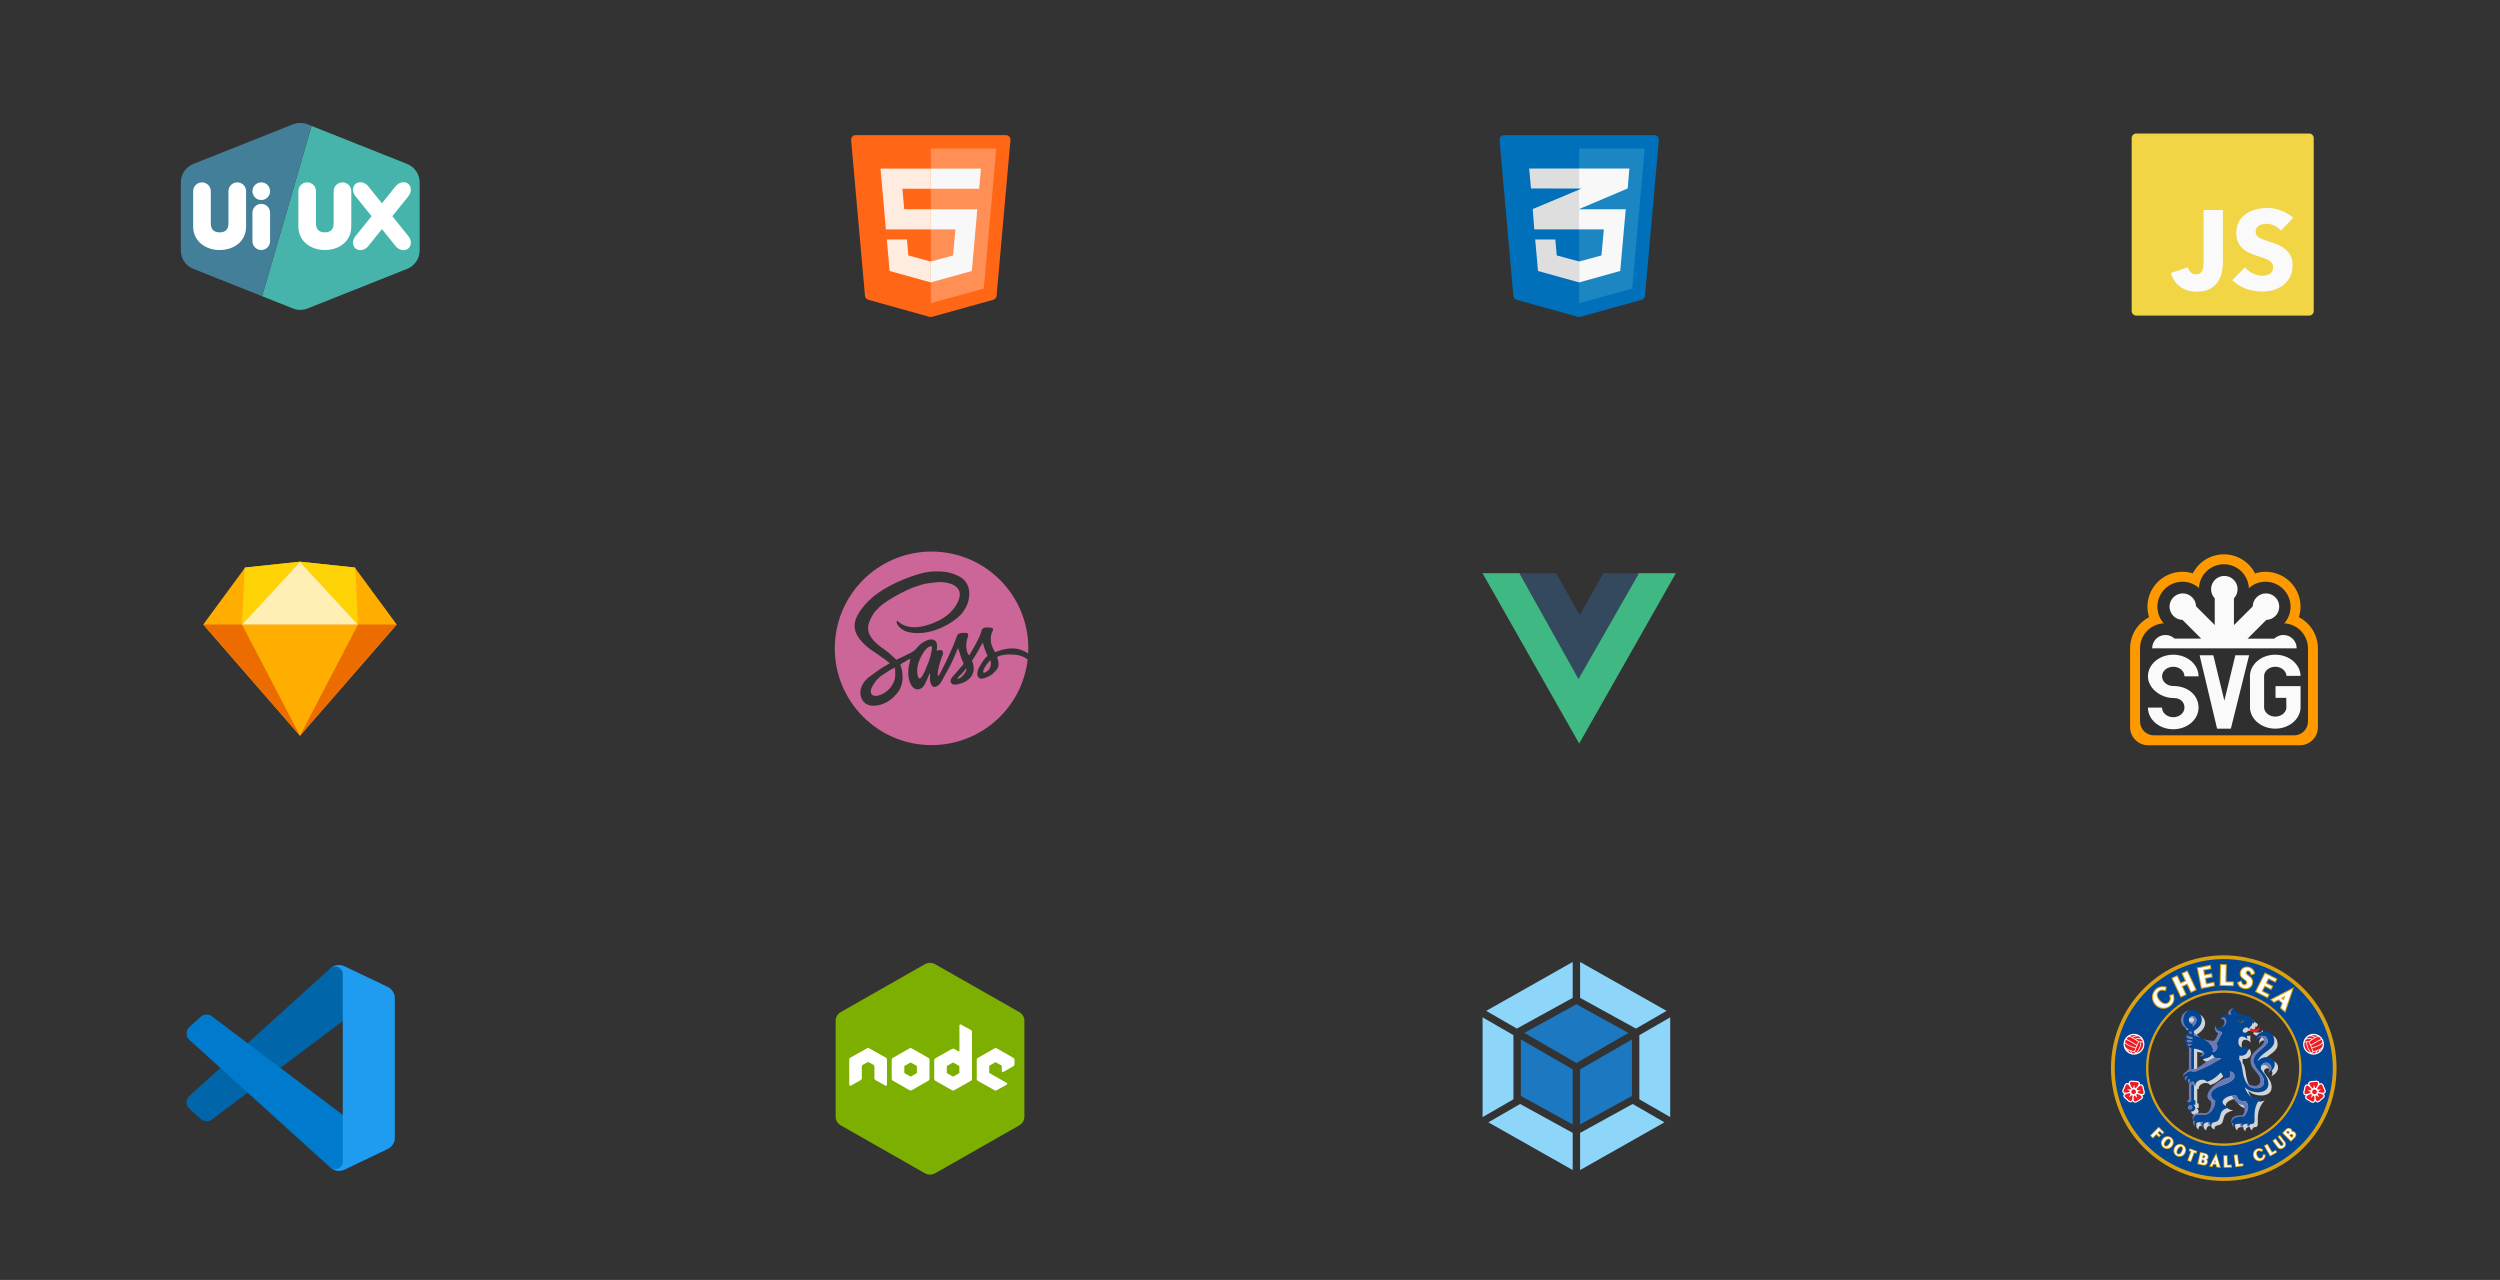 <?xml version="1.0" encoding="UTF-8"?>
<svg width="543px" height="278px" viewBox="0 0 543 278" version="1.1" xmlns="http://www.w3.org/2000/svg" xmlns:xlink="http://www.w3.org/1999/xlink">
    <rect x="0" y="0" width="543" height="278" fill="#333333" stroke="none"/>
    <!-- Generator: Sketch 54 (76480) - https://sketchapp.com -->
    <title>Actual</title>
    <desc>Created with Sketch.</desc>
    <g id="Actual" stroke="none" stroke-width="1" fill="none" fill-rule="evenodd">
        <g id="uiux" transform="translate(38.832, 26.459)">
            <path d="M28.837,0.893 L49.606,9.153 C51.242,9.804 52.316,11.386 52.316,13.147 L52.316,27.944 C52.316,29.704 51.242,31.287 49.606,31.937 L27.97,40.542 C26.95,40.948 25.814,40.948 24.794,40.542 L18.096,37.879 L28.837,0.893 Z" id="Combined-Shape" fill="#46B4AB"></path>
            <path d="M28.837,0.893 L18.096,37.879 L3.158,31.937 C1.522,31.287 0.449,29.704 0.449,27.944 L0.449,13.147 C0.449,11.386 1.522,9.804 3.158,9.153 L24.794,0.548 C25.814,0.142 26.95,0.142 27.97,0.548 L28.837,0.893 Z" id="Combined-Shape" fill="#447F99"></path>
            <g id="uiux-copy" transform="translate(3.076, 12.762)" fill="#FFFFFF">
                <path d="M14.838,0.393 C15.896,0.393 16.754,1.251 16.754,2.309 C16.754,3.367 15.896,4.225 14.838,4.225 C13.78,4.225 12.922,3.367 12.922,2.309 C12.922,1.251 13.78,0.393 14.838,0.393 Z M14.838,5.061 C15.896,5.061 16.754,5.919 16.754,6.978 L16.754,13.166 C16.754,14.224 15.896,15.082 14.838,15.082 C13.78,15.082 12.922,14.224 12.922,13.166 L12.922,6.978 C12.922,5.919 13.78,5.061 14.838,5.061 Z M3.877,9.336 C3.877,10.595 4.562,11.252 5.799,11.252 C7.037,11.252 7.71,10.595 7.71,9.336 C7.71,8.496 7.71,6.153 7.71,2.309 C7.71,1.251 8.568,0.393 9.626,0.393 C10.684,0.393 11.542,1.251 11.542,2.309 C11.542,5.257 11.542,7.812 11.542,9.974 C11.542,13.218 8.89,15.084 5.799,15.084 C2.709,15.084 0.045,13.14 0.045,9.974 C0.045,7.864 0.045,5.309 0.045,2.309 C0.045,1.251 0.902,0.393 1.961,0.393 C3.019,0.393 3.877,1.251 3.877,2.309 C3.877,6.153 3.877,8.496 3.877,9.336 Z" id="Combined-Shape"></path>
                <path d="M41.048,4.93 L44.012,1.245 C44.726,0.346 45.935,0.09 46.713,0.673 C47.491,1.255 47.542,2.456 46.828,3.355 L43.305,7.736 L46.828,12.117 C47.542,13.016 47.491,14.217 46.713,14.799 C45.935,15.382 44.726,15.126 44.012,14.227 L41.048,10.542 L38.085,14.227 C37.37,15.126 36.161,15.382 35.383,14.799 C34.606,14.217 34.554,13.016 35.269,12.117 L38.792,7.736 L35.269,3.355 C34.554,2.456 34.606,1.255 35.383,0.673 C36.161,0.09 37.37,0.346 38.085,1.245 L41.048,4.93 Z M26.728,9.333 C26.728,10.593 27.412,11.25 28.65,11.25 C29.887,11.25 30.56,10.593 30.56,9.333 C30.56,8.493 30.56,6.151 30.56,2.307 C30.56,1.249 31.418,0.391 32.476,0.391 C33.535,0.391 34.393,1.249 34.393,2.307 C34.393,5.255 34.393,7.81 34.393,9.972 C34.393,13.216 31.74,15.082 28.65,15.082 C25.559,15.082 22.895,13.138 22.895,9.972 C22.895,7.862 22.895,5.307 22.895,2.307 C22.895,1.249 23.753,0.391 24.811,0.391 C25.87,0.391 26.728,1.249 26.728,2.307 C26.728,6.151 26.728,8.493 26.728,9.333 Z" id="Combined-Shape"></path>
            </g>
        </g>
        <g id="JS" transform="translate(463, 29)">
            <path d="M1,0 L38.545,0 C39.097,-1.01453063e-16 39.545,0.448 39.545,1 L39.545,38.545 C39.545,39.097 39.097,39.545 38.545,39.545 L1,39.545 C0.448,39.545 6.76353751e-17,39.097 0,38.545 L0,1 C-6.76353751e-17,0.448 0.448,1.01453063e-16 1,0 Z" id="Rectangle-13" fill="#F1D545"></path>
            <path d="M19.817,27.98 C19.817,28.664 19.74,29.379 19.585,30.128 C19.431,30.876 19.146,31.564 18.731,32.19 C18.316,32.816 17.739,33.333 16.999,33.74 C16.258,34.146 15.302,34.35 14.131,34.35 C12.667,34.35 11.447,33.971 10.47,33.215 C9.494,32.458 8.843,31.486 8.518,30.299 L12.203,29.054 C12.317,29.51 12.524,29.876 12.825,30.152 C13.126,30.429 13.496,30.567 13.936,30.567 C14.619,30.567 15.071,30.331 15.29,29.859 C15.51,29.387 15.62,28.769 15.62,28.005 L15.62,16.608 L19.817,16.608 L19.817,27.98 Z M32.41,21.098 C32.052,20.643 31.584,20.281 31.007,20.012 C30.429,19.744 29.872,19.61 29.335,19.61 C29.058,19.61 28.778,19.634 28.493,19.683 C28.208,19.732 27.952,19.825 27.724,19.963 C27.496,20.102 27.305,20.281 27.151,20.5 C26.996,20.72 26.919,21.001 26.919,21.342 C26.919,21.635 26.98,21.879 27.102,22.074 C27.224,22.27 27.403,22.44 27.639,22.587 C27.875,22.733 28.155,22.867 28.481,22.99 C28.806,23.112 29.172,23.238 29.579,23.368 C30.165,23.563 30.775,23.779 31.409,24.014 C32.044,24.25 32.621,24.564 33.142,24.954 C33.663,25.345 34.094,25.829 34.435,26.406 C34.777,26.984 34.948,27.704 34.948,28.566 C34.948,29.558 34.765,30.417 34.399,31.141 C34.033,31.865 33.541,32.462 32.922,32.934 C32.304,33.406 31.596,33.756 30.799,33.984 C30.002,34.211 29.18,34.325 28.334,34.325 C27.098,34.325 25.902,34.11 24.747,33.679 C23.592,33.247 22.632,32.633 21.867,31.836 L24.6,29.054 C25.023,29.575 25.581,30.01 26.272,30.36 C26.964,30.709 27.651,30.884 28.334,30.884 C28.643,30.884 28.944,30.852 29.237,30.787 C29.53,30.722 29.786,30.616 30.006,30.469 C30.226,30.323 30.401,30.128 30.531,29.884 C30.661,29.64 30.726,29.347 30.726,29.005 C30.726,28.68 30.645,28.403 30.482,28.175 C30.319,27.948 30.087,27.74 29.786,27.553 C29.485,27.366 29.111,27.195 28.664,27.041 C28.216,26.886 27.708,26.719 27.138,26.54 C26.585,26.361 26.044,26.15 25.516,25.906 C24.987,25.662 24.515,25.349 24.1,24.966 C23.685,24.584 23.352,24.12 23.1,23.575 C22.847,23.03 22.721,22.367 22.721,21.586 C22.721,20.626 22.917,19.805 23.307,19.121 C23.697,18.438 24.21,17.877 24.844,17.438 C25.479,16.998 26.195,16.677 26.992,16.474 C27.789,16.27 28.595,16.169 29.408,16.169 C30.384,16.169 31.381,16.347 32.398,16.705 C33.414,17.063 34.305,17.592 35.07,18.292 L32.41,21.098 Z" fill="#FAFAFA"></path>
        </g>
        <g id="svg" transform="translate(462, 120)" fill-rule="nonzero">
            <path d="M21.035,0.4 C23.979,0.4 26.541,2.08 27.798,4.544 C30.416,3.72 33.384,4.352 35.448,6.416 C37.508,8.476 38.142,11.442 37.321,14.056 C39.783,15.322 41.454,17.899 41.454,20.88 L41.454,37.953 C41.454,40.118 39.696,41.873 37.531,41.873 L4.583,41.873 C2.417,41.873 0.66,40.118 0.66,37.953 L0.66,20.816 C0.66,17.88 2.33,15.324 4.78,14.062 C3.957,11.446 4.59,8.479 6.653,6.416 C8.709,4.359 11.665,3.724 14.277,4.536 C15.535,2.076 18.095,0.399 21.035,0.399 L21.035,0.4 Z M4.79,14.056 L4.78,14.061 L4.785,14.075 L4.789,14.065 L4.794,14.055 L4.79,14.055 L4.79,14.056 Z M37.314,14.054 L37.319,14.064 L37.319,14.056 L37.315,14.054 L37.313,14.054 L37.314,14.054 Z" id="Shape" fill="#FF9900"></path>
            <path d="M2.817,20.812 L2.817,36.714 C2.817,38.37 4.161,39.716 5.817,39.716 L36.295,39.716 C37.955,39.716 39.295,38.372 39.295,36.714 L39.295,20.86 C39.295,17.905 37.01,15.53 34.138,15.39 C36.04,13.258 35.968,9.987 33.922,7.94 C31.872,5.89 28.59,5.823 26.459,7.738 C26.329,4.854 23.949,2.556 21.034,2.556 C18.127,2.556 15.754,4.841 15.612,7.713 C13.48,5.823 10.218,5.9 8.177,7.941 C6.131,9.988 6.06,13.261 7.962,15.391 C5.095,15.539 2.816,17.911 2.816,20.813 L2.817,20.812 Z" id="Shape" fill="#2F2F2F"></path>
            <path d="M5.454,20.824 L5.454,20.798 C5.454,19.208 6.744,17.918 8.334,17.918 C9.104,17.918 9.801,18.218 10.317,18.71 L16.104,18.71 L12.038,14.644 C11.324,14.628 10.614,14.347 10.068,13.801 C8.943,12.678 8.943,10.854 10.068,9.731 C11.193,8.605 13.016,8.605 14.141,9.731 C14.685,10.273 14.966,10.981 14.984,11.693 L19.041,15.75 L19.041,9.96 C18.547,9.442 18.244,8.742 18.244,7.97 C18.244,6.38 19.534,5.09 21.124,5.09 C22.714,5.09 24.004,6.38 24.004,7.97 C24.004,8.74 23.702,9.438 23.212,9.954 L23.212,15.78 L27.294,11.7 C27.31,10.984 27.591,10.274 28.136,9.73 C29.261,8.604 31.084,8.604 32.209,9.73 C33.334,10.853 33.334,12.677 32.209,13.8 C31.665,14.345 30.959,14.626 30.246,14.644 L26.176,18.714 L31.966,18.714 C32.484,18.221 33.186,17.918 33.956,17.918 C35.546,17.918 36.836,19.208 36.836,20.798 L36.836,20.824 L5.456,20.824 L5.454,20.824 Z" id="Shape" fill="#FAFAFA"></path>
            <path d="M10.156,31.62 C7.282,31.62 4.533,29.49 4.533,26.898 C4.533,24.304 6.994,22.201 10.03,22.201 C13.066,22.201 15.528,24.305 15.528,26.899 L12.463,26.899 C12.463,25.749 11.375,24.819 10.029,24.819 C8.686,24.819 7.597,25.749 7.597,26.899 C7.597,27.913 8.539,29.001 10.029,29.001 C13.336,29.001 15.527,31.104 15.527,33.698 C15.527,36.291 13.065,38.394 10.029,38.394 C6.993,38.394 4.532,36.291 4.532,33.698 L7.595,33.698 C7.595,34.846 8.684,35.778 10.028,35.778 C11.371,35.778 12.462,34.846 12.462,33.698 C12.462,32.59 11.72,31.621 10.154,31.621 L10.156,31.62 Z M15.756,22.327 L19.551,38.262 L22.543,38.262 L26.508,22.324 L23.517,22.324 L21.132,32.184 L18.733,22.324 L15.757,22.327 L15.756,22.327 Z M26.689,26.694 C26.817,24.194 29.229,22.201 32.185,22.201 C35.18,22.201 37.617,24.248 37.681,26.793 L34.617,26.793 C34.552,25.693 33.489,24.82 32.187,24.82 C30.922,24.82 29.884,25.64 29.764,26.694 L29.766,33.782 C29.892,34.828 30.928,35.644 32.187,35.644 C33.425,35.644 34.446,34.854 34.6,33.831 L34.581,31.578 L32.245,31.578 L32.245,29.028 L37.682,29.028 L37.682,33.832 C37.515,36.302 35.119,38.264 32.188,38.264 C29.28,38.264 26.899,36.334 26.703,33.894 L26.691,26.696 L26.689,26.694 Z" id="Shape" fill="#FAFAFA"></path>
        </g>
        <g id="Vue" transform="translate(322, 124.5)">
            <polygon id="Combined-Shape" fill="#40B883" points="8.123 0 0 0 21 37 42 0 33.598 0 20.861 22.443"></polygon>
            <polygon id="Combined-Shape" fill="#34495E" points="15.983 0 8 0 20.851 23 34 0 26.263 0 21.123 9.094"></polygon>
        </g>
        <g id="html5" transform="translate(184, 28.5)" fill-rule="nonzero">
            <g id="background">
                <path d="M1.86,0.846 L34.474,0.846 C35.026,0.846 35.474,1.294 35.474,1.846 C35.474,1.876 35.473,1.905 35.47,1.935 L32.458,35.741 C32.421,36.155 32.131,36.504 31.73,36.615 L18.415,40.316 C18.24,40.364 18.054,40.364 17.879,40.315 L4.601,36.621 C4.2,36.51 3.91,36.161 3.873,35.747 L0.864,1.935 C0.815,1.385 1.221,0.899 1.771,0.85 C1.801,0.847 1.83,0.846 1.86,0.846 Z" id="Shape" fill="#FF6615"></path>
                <polyline id="Shape" fill="#FF8F54" points="18.167 37.363 29.682 34.163 32.392 3.757 18.167 3.757 18.167 37.363"></polyline>
            </g>
            <g id="5" transform="translate(7, 8)">
                <path d="M5.402,8.956 L5.004,4.486 L11.167,4.486 L11.167,0.122 L0.243,0.122 L1.418,13.322 L11.168,13.322 L11.168,8.956 L5.4,8.956 L5.402,8.956 Z M11.167,20.292 L11.147,20.297 L6.297,18.985 L5.987,15.505 L1.613,15.505 L2.223,22.357 L11.147,24.839 L11.167,24.832 L11.167,20.292 L11.167,20.292 Z" id="Shape" fill="#FFECE1"></path>
                <path d="M11.152,8.956 L11.152,13.321 L16.517,13.321 L16.011,18.983 L11.153,20.297 L11.153,24.837 L20.083,22.357 L21.173,10.129 L21.28,8.957 L11.15,8.957 M11.152,0.122 L11.152,4.487 L21.675,4.487 L21.763,3.505 L21.961,1.293 L22.066,0.123 L11.152,0.123" id="Shape" fill="#F8F8F8"></path>
            </g>
        </g>
        <g id="css" transform="translate(325.5, 28.5)" fill-rule="nonzero">
            <path d="M1.193,0.846 L33.807,0.846 C34.359,0.846 34.807,1.294 34.807,1.846 C34.807,1.876 34.806,1.905 34.803,1.935 L31.791,35.741 C31.754,36.155 31.464,36.504 31.063,36.615 L17.746,40.316 C17.571,40.364 17.385,40.364 17.21,40.315 L3.933,36.621 C3.532,36.51 3.242,36.161 3.205,35.747 L0.197,1.935 C0.148,1.384 0.554,0.899 1.104,0.85 C1.134,0.847 1.163,0.846 1.193,0.846 Z" id="Shape" fill="#0070BA"></path>
            <polyline id="Shape" fill="#1B86C1" points="17.5 37.363 29.015 34.163 31.725 3.757 17.498 3.757 17.498 37.363"></polyline>
            <polygon id="Shape" fill="#DEDEDE" points="12.628 26.985 12.318 23.505 7.945 23.505 8.555 30.357 17.479 32.839 17.499 28.292"></polygon>
            <path d="M22.849,21.32 L17.405,21.321 L17.405,16.956 L27.61,16.956 L27.504,18.128 L26.414,30.356 L17.482,32.836 L17.482,28.296 L22.342,26.982 L22.849,21.32 Z M28.393,8.103 L28.4,8.1 L28.4,8.103 L28.401,8.103 L28.379,8.348 L28.037,12.433 L28.012,12.444 L28.01,12.467 L27.957,12.467 L17.465,16.915 L17.465,21.279 L17.459,12.689 L18.027,12.451 L17.46,12.45 L17.46,12.451 L17.46,8.103 L28.393,8.103 Z" id="Combined-Shape" fill="#F8F8F8"></path>
            <polygon id="Shape" fill="#DEDEDE" points="7.034 12.434 6.634 8.102 17.499 8.102 17.499 12.452 7.033 12.434"></polygon>
            <polygon id="Shape" fill="#DEDEDE" points="7.75 21.321 17.46 21.321 17.46 12.693 7.405 16.907"></polygon>
        </g>
        <g id="Sketch" transform="translate(43.156, 122)">
            <g id="Group-8">
                <polygon id="Polygon" fill="#FFAE00" points="22 37.8 0.989 13.647 10.097 1.268 22 0 33.903 1.268 43.011 13.647"></polygon>
                <polygon id="Polygon" fill="#EC6C00" points="22 37.8 1 13.65 43 13.65"></polygon>
                <polygon id="Polygon" fill="#FFAE00" points="22 37.8 9.4 13.65 34.6 13.65"></polygon>
                <polygon id="Polygon" fill="#FFEFB4" points="22 0 9.4 13.65 34.6 13.65"></polygon>
                <polygon id="Polygon" fill="#FED305" points="10 1.28 9.4 13.65 22 2.95585778e-12"></polygon>
                <polygon id="Polygon" fill="#FED305" points="34 1.28 34.6 13.65 22 0"></polygon>
            </g>
        </g>
        <g id="Webpack" transform="translate(322.017, 208.907)">
            <path d="M39.498,34.863 L21.18,45.226 L21.18,37.155 L32.596,30.878 L39.498,34.863 L39.498,34.863 Z M40.752,33.729 L34.049,29.86 L34.049,15.93 L40.752,12.061 L40.752,33.729 L40.752,33.729 Z M1.254,34.863 L8.156,30.878 L19.572,37.155 L19.572,45.226 L1.254,34.863 L1.254,34.863 Z M0,33.729 L0,12.061 L6.703,15.93 L6.703,29.86 L0,33.729 Z M0.785,10.656 L19.572,0.028 L19.572,7.83 L7.443,14.5 L0.785,10.656 L0.785,10.656 Z M39.967,10.656 L33.309,14.5 L21.18,7.83 L21.18,0.028 L39.967,10.656 Z" id="outer-cube" fill="#8ED5FA"></path>
            <path d="M19.572,35.32 L8.311,29.128 L8.311,16.859 L19.572,23.36 L19.572,35.32 L19.572,35.32 Z M21.18,35.32 L21.18,23.36 L32.441,16.859 L32.441,29.128 L21.18,35.32 L21.18,35.32 Z M9.071,15.44 L20.376,9.224 L31.681,15.44 L20.376,21.967 L9.071,15.44 Z" id="inner-cube" fill="#1C78C0"></path>
        </g>
        <g id="node" transform="translate(181.077, 209.032)">
            <path d="M1.529,10.795 C0.844,11.185 0.423,11.904 0.423,12.681 L0.423,33.508 C0.423,34.285 0.844,35.004 1.529,35.393 L19.821,45.807 C20.505,46.195 21.348,46.195 22.031,45.807 L40.321,35.393 C41.002,35.004 41.423,34.285 41.423,33.508 L41.423,12.681 C41.423,11.904 41.002,11.185 40.316,10.795 L22.029,0.389 C21.686,0.196 21.304,0.098 20.922,0.098 C20.54,0.098 20.158,0.196 19.815,0.389 L1.529,10.795 Z" id="Combined-Shape" fill="#7CAF00"></path>
            <g id="word" transform="translate(3.373, 13.469)" fill="#FFFFFF">
                <path d="M23.925,10.513 C23.925,10.551 23.904,10.587 23.87,10.606 L22.613,11.313 C22.579,11.332 22.536,11.332 22.502,11.313 L21.245,10.606 C21.211,10.587 21.19,10.551 21.19,10.513 L21.19,9.097 C21.19,9.059 21.211,9.023 21.244,9.004 L22.501,8.296 C22.535,8.276 22.578,8.276 22.612,8.296 L23.869,9.004 C23.904,9.023 23.925,9.059 23.925,9.097 L23.925,10.513 Z M24.265,0.027 C24.196,-0.01 24.112,-0.009 24.045,0.03 C23.977,0.068 23.936,0.139 23.936,0.216 L23.936,5.695 C23.936,5.748 23.906,5.798 23.858,5.825 C23.811,5.852 23.752,5.852 23.704,5.825 L22.787,5.31 C22.651,5.233 22.482,5.233 22.345,5.31 L18.685,7.371 C18.548,7.448 18.463,7.59 18.463,7.744 L18.463,11.867 C18.463,12.021 18.548,12.163 18.685,12.24 L22.345,14.303 C22.482,14.38 22.65,14.38 22.788,14.303 L26.448,12.24 C26.585,12.162 26.669,12.02 26.669,11.866 L26.669,1.59 C26.669,1.433 26.582,1.29 26.442,1.213 L24.265,0.027 Z" id="Shape"></path>
                <path d="M9.453,7.276 L13.113,5.187 C13.182,5.148 13.258,5.129 13.335,5.129 C13.411,5.129 13.487,5.148 13.556,5.187 L17.216,7.276 C17.353,7.354 17.438,7.498 17.438,7.654 L17.438,11.834 C17.438,11.99 17.353,12.134 17.217,12.212 L13.556,14.302 C13.42,14.38 13.251,14.38 13.114,14.302 L9.453,12.212 C9.316,12.134 9.232,11.99 9.232,11.834 L9.232,7.654 C9.232,7.498 9.316,7.354 9.453,7.276 Z M14.702,10.513 L14.702,9.097 C14.702,9.059 14.681,9.023 14.646,9.004 L13.389,8.296 C13.355,8.276 13.312,8.276 13.278,8.296 L12.022,9.004 C11.988,9.023 11.967,9.059 11.967,9.097 L11.967,10.513 C11.967,10.551 11.988,10.587 12.023,10.606 L13.28,11.313 C13.314,11.332 13.356,11.332 13.39,11.313 L14.647,10.606 C14.681,10.587 14.702,10.551 14.702,10.513 Z" id="Combined-Shape"></path>
                <path d="M35.681,9.062 C35.817,8.983 35.901,8.838 35.901,8.682 L35.901,7.665 C35.901,7.508 35.817,7.364 35.68,7.285 L32.032,5.188 C31.895,5.109 31.726,5.109 31.588,5.188 L27.917,7.286 C27.779,7.365 27.695,7.509 27.695,7.666 L27.695,11.862 C27.695,12.02 27.781,12.166 27.919,12.244 L31.566,14.303 C31.7,14.379 31.865,14.38 32.001,14.305 L34.207,13.091 C34.277,13.052 34.321,12.979 34.321,12.9 C34.321,12.821 34.278,12.748 34.209,12.709 L30.516,10.61 C30.447,10.572 30.404,10.499 30.404,10.421 L30.404,9.104 C30.404,9.026 30.446,8.953 30.515,8.914 L31.664,8.258 C31.732,8.218 31.817,8.218 31.885,8.258 L33.035,8.914 C33.103,8.953 33.146,9.026 33.146,9.104 L33.146,10.139 C33.146,10.217 33.188,10.29 33.257,10.329 C33.325,10.368 33.41,10.368 33.479,10.328 L35.681,9.062 Z" id="Path"></path>
                <path d="M8.206,7.605 C8.206,7.451 8.122,7.309 7.985,7.232 L4.324,5.185 C4.262,5.15 4.193,5.131 4.123,5.129 L4.085,5.129 C4.014,5.131 3.945,5.15 3.882,5.185 L0.221,7.232 C0.085,7.309 0,7.451 0,7.606 L0.008,13.119 C0.008,13.195 0.049,13.267 0.118,13.304 C0.185,13.345 0.27,13.345 0.337,13.304 L2.514,12.093 C2.651,12.014 2.735,11.873 2.735,11.72 L2.735,9.145 C2.735,8.991 2.819,8.849 2.956,8.773 L3.883,8.254 C3.951,8.216 4.027,8.196 4.104,8.196 C4.18,8.196 4.257,8.215 4.324,8.254 L5.25,8.772 C5.387,8.849 5.471,8.991 5.471,9.145 L5.471,11.72 C5.471,11.873 5.556,12.014 5.693,12.093 L7.868,13.303 C7.936,13.343 8.021,13.343 8.089,13.303 C8.156,13.265 8.199,13.194 8.199,13.118 L8.206,7.605 Z" id="Path"></path>
            </g>
        </g>
        <g id="sass" transform="translate(180.5, 119)" fill="#CC6699" fill-rule="nonzero">
            <path d="M41.313,22.165 C39.762,21.558 37.609,21.858 36.105,22.494 C35.853,22.601 35.652,22.651 35.652,22.651 C35.652,22.651 35.346,22.192 35.256,22.009 C35.06,21.623 34.894,21.221 34.794,20.8 C34.617,20.055 34.664,19.09 34.942,18.378 C35.017,18.19 35.357,17.669 35.123,17.494 C34.904,17.332 34.552,17.313 34.291,17.293 C33.983,17.271 33.649,17.26 33.347,17.34 C32.762,17.497 32.772,17.756 32.606,18.281 C32.03,20.092 30.951,21.656 30.049,23.315 C29.497,23.153 29.362,21.592 29.365,21.162 C29.365,20.691 29.444,20.219 29.58,19.766 C29.67,19.47 29.83,19.124 29.792,18.808 C29.738,18.346 28.774,18.444 28.474,18.472 C27.851,18.528 27.521,18.623 27.297,19.267 C26.231,22.363 23.542,27.786 23.266,27.882 C22.909,27.12 23.794,24.471 23.977,23.956 C24.1,23.609 24.419,22.987 24.305,22.611 C24.107,21.946 23.402,22.259 22.942,22.33 C23.022,21.769 23.135,21.051 22.874,20.519 C22.12,18.976 19.502,20.601 18.836,21.494 C18.633,21.77 18.389,22.06 18.016,22.35 C17.297,22.907 14.185,24.296 14.185,24.296 C14.185,24.296 12.925,23.096 12.467,22.718 L12.353,22.625 C11.698,22.104 10.957,21.676 10.299,21.116 C9.624,20.542 8.98,19.911 8.534,19.144 C7.511,17.38 8.282,15.886 9.207,14.314 C9.556,13.724 9.931,13.531 10.257,13.116 C10.493,12.819 11.062,12.352 11.463,12.069 C13.076,10.927 14.758,10 16.463,9.189 C17.482,8.706 18.551,8.333 19.629,8.004 C20.616,7.704 21.582,7.636 22.588,7.504 C24.133,7.301 26.423,7.489 27.485,8.766 C28.669,10.185 27.412,12.277 26.438,13.451 C25.339,14.776 23.822,15.684 22.221,16.319 C20.48,17.007 18.463,17.515 16.592,17.057 C16.111,16.939 15.669,16.748 15.241,16.505 C15.045,16.393 14.521,15.835 14.381,15.882 C13.951,16.027 14.654,17.233 14.943,17.233 C14.943,17.444 15.505,17.693 15.748,17.868 C16.125,18.139 16.564,18.24 17.015,18.335 C17.96,18.533 18.933,18.555 19.9,18.457 C23.881,18.058 27.598,15.476 28.632,13.951 C28.892,13.568 29.16,13.184 29.366,12.769 C29.749,12.003 29.97,11.153 30.022,10.303 C30.133,8.498 29.399,6.968 27.732,6.134 C27.317,5.924 26.883,5.754 26.449,5.596 C24.668,4.94 21.764,4.983 19.82,5.475 C18.828,5.727 17.899,6.026 16.929,6.388 C13.831,7.549 10.596,9.186 8.31,11.367 C7.323,12.308 6.368,13.475 5.734,14.671 C4.882,16.271 4.892,17.852 5.909,19.373 C6.879,20.824 8.383,22.014 9.849,22.924 C10.215,23.15 10.621,23.456 10.977,23.726 C11.276,23.952 11.689,24.163 11.93,24.399 C12.116,24.581 12.791,25.031 12.791,25.031 C12.791,25.031 11.58,25.779 11.26,25.937 C10.908,26.111 8.962,27.538 8.305,28.02 C7.109,28.897 6.145,30.401 6.413,31.986 C6.686,33.611 8.104,34.741 10.539,34.118 C12.333,33.66 13.461,32.663 14.52,31.357 C15.237,30.473 15.733,28.671 15.483,27.491 C15.483,26.917 15.435,26.477 15.228,25.938 C15.143,25.721 14.956,25.395 15.185,25.221 C15.478,24.999 15.878,24.853 16.193,24.645 C16.422,24.494 16.933,24.117 17.202,24.117 C17.193,24.576 17.009,25.095 16.918,25.551 C16.802,26.129 16.772,26.652 16.772,27.245 C16.772,28.239 17.09,29.601 17.831,30.335 C18.602,31.099 19.678,30.656 20.133,29.99 C20.428,29.561 20.61,29.012 20.864,28.553 C21.081,28.159 21.196,27.588 21.471,27.246 C21.588,27.599 21.473,28.071 21.48,28.443 C21.496,29.405 21.942,30.173 22.332,30.197 C23.354,30.207 23.841,29.299 24.262,28.531 C24.913,27.34 25.589,26.166 26.196,24.95 C26.498,24.341 26.702,23.744 26.994,23.139 C27.19,22.733 27.324,22.148 27.607,21.799 C28.002,22.818 28.151,23.887 28.699,24.85 C28.973,25.327 28.352,25.673 28.073,26.051 C27.716,26.535 27.294,26.966 26.897,27.419 C26.395,27.987 25.551,28.761 26.193,29.462 C26.693,30.009 28.269,29.474 28.839,29.221 C30.578,28.447 31.418,26.844 30.81,25.016 C30.763,24.875 30.701,24.714 30.584,24.61 C31.027,23.837 31.546,23.092 31.809,22.626 C32.052,22.194 32.804,20.64 32.988,20.64 C33.11,21.229 33.475,22.312 33.993,23.451 C33.05,24.203 31.841,26.366 31.841,26.894 C31.654,27.552 31.854,28.447 32.739,28.399 C33.51,28.357 34.777,27.742 35.302,27.178 C35.607,26.852 36.144,26.428 36.318,25.793 C36.445,25.331 36.377,24.827 36.26,24.369 C36.156,23.966 35.892,23.74 36.341,23.555 C37.056,23.26 37.853,23.162 38.624,23.146 C40.061,23.117 41.605,23.338 42.713,24.246 C41.509,34.709 32.621,42.834 21.835,42.834 C10.228,42.834 0.819,33.424 0.819,21.817 C0.819,10.21 10.228,0.801 21.835,0.801 C33.442,0.801 42.852,10.21 42.852,21.817 C42.852,22.19 42.842,22.56 42.823,22.927 C42.363,22.625 41.848,22.375 41.313,22.165 Z M13.785,28.724 C13.531,29.45 13.142,30.129 12.597,30.684 C12.11,31.179 11.505,31.613 10.858,31.882 C9.032,32.634 8.133,31.711 8.915,30.203 C9.304,29.454 9.787,28.747 10.418,28.17 C10.989,27.648 11.579,27.391 12.119,26.977 C12.582,26.627 13.867,25.987 13.867,25.987 C13.867,25.987 14.112,27.793 13.785,28.725 L13.785,28.724 Z M21.078,25.08 C20.71,25.986 20.09,27.633 19.556,28.152 C19.37,28.333 19.278,28.52 19.056,28.26 C18.943,28.126 18.882,27.948 18.839,27.781 C18.539,26.605 18.806,25.227 19.295,24.154 C20.835,20.776 21.938,21.454 21.938,21.454 C21.997,22.292 21.391,24.314 21.08,25.08 L21.078,25.08 Z M27.427,28.411 L27.429,28.411 C28.177,28.666 29.845,26.467 29.294,26.197 C29.023,26.67 28.624,27.054 28.262,27.46 C28.04,27.709 27.517,28.09 27.427,28.411 Z M34.171,26.563 C33.928,26.839 32.946,27.526 33.059,26.797 C33.143,26.26 33.492,25.802 33.778,25.354 C33.958,25.075 34.424,24.669 34.424,24.51 C34.49,24.501 34.55,24.478 34.603,24.441 C34.872,25.161 34.677,25.988 34.171,26.563 Z" id="Combined-Shape"></path>
        </g>
        <g id="chelseaFC" transform="translate(458.5, 207.5)" fill-rule="nonzero">
            <path d="M24.5,0 C38.03,0 49,10.97 49,24.5 C49,38.031 38.03,49 24.5,49 C10.969,49 0,38.031 0,24.5 C0,10.97 10.969,0 24.5,0 Z M24.5,8.134 C15.462,8.134 8.134,15.462 8.134,24.5 C8.134,33.538 15.461,40.866 24.5,40.866 C33.537,40.866 40.866,33.539 40.866,24.5 C40.866,15.461 33.538,8.133 24.5,8.134 Z" id="circleGold" fill="#DBA111"></path>
            <path d="M24.5,0.817 C37.579,0.817 48.183,11.419 48.183,24.5 C48.183,37.579 37.581,48.183 24.5,48.183 C11.419,48.183 0.817,37.581 0.817,24.5 C0.817,11.419 11.419,0.817 24.5,0.817 Z M24.5,7.622 C15.179,7.622 7.622,15.178 7.622,24.5 C7.622,33.821 15.179,41.376 24.5,41.376 C33.821,41.376 41.377,33.821 41.377,24.5 C41.377,15.178 33.821,7.622 24.5,7.622 Z" id="circleBlue" fill="#034694"></path>
            <g id="lion" transform="translate(15.092, 11.172)">
                <g id="Group" transform="translate(0.833, 1.274)" fill="#D1D3D4">
                    <path d="M14.941,4.454 C15.164,4.824 15.583,5.056 16.043,5.014 C16.677,4.954 17.145,4.39 17.086,3.755 C17.083,3.731 17.08,3.711 17.076,3.688 C17.008,4.018 16.621,4.296 16.127,4.341 C15.754,4.377 15.415,4.269 15.216,4.082 C15.12,4.213 15.025,4.343 14.941,4.454 L14.941,4.454 Z" id="Path"></path>
                    <path d="M20.28,11.411 L20.28,11.411 C19.942,10.515 18.777,10.126 17.676,10.541 C17.216,10.714 16.84,11.003 16.584,11.344 C17.312,9.268 20.274,8.827 20.274,6.897 C20.274,3.66 15.678,4.567 16.346,6.897 C16.346,5.84 18.03,5.646 18.03,6.897 C18.03,8.147 15.096,8.968 15.096,11.083 C15.096,13.414 17.427,13.629 17.19,15.761 C17.15,16.128 16.756,16.611 16.183,16.611 C12.614,16.611 13.888,12.216 12.641,10.878 L12.706,9.975 C13.427,10.417 15.341,9.382 14.08,7.802 C14.08,8.579 12.463,8.536 12.463,7.068 C12.463,5.083 14.319,6.119 14.41,6.557 C14.32,5.835 14.287,5.375 14.406,4.959 C13.405,5.282 13.312,4.704 13.438,4.479 C13.583,4.22 13.778,3.918 14.167,3.918 C14.378,3.918 14.504,3.947 14.579,3.998 C14.704,4.084 14.794,3.889 14.777,4.071 C14.884,3.908 14.841,4.111 14.945,3.947 C15.05,3.785 15.192,3.602 15.441,3.357 L15.43,2.99 L15.722,3.097 L16.001,2.645 C15.698,2.019 15.289,2.32 14.987,1.544 C14.734,1.479 10.802,1.905 10.916,0.337 C10.595,0.337 9.836,0.513 10.306,1.151 C9.941,1.196 9.678,0.78 9.126,1.902 C9.816,1.774 9.459,2.544 9.459,2.764 C9.459,4.186 7.567,4.161 7.567,3.496 C7.111,3.94 7.37,4.909 8.059,5.147 C8.059,5.147 7.797,6.185 7.149,6.842 C6.187,6.804 4.645,6.636 3.757,5.797 C3.375,5.435 3.071,5.238 2.811,5.136 L2.811,4.666 C3.19,4.481 3.606,4.153 4.038,3.604 C4.374,3.192 4.557,2.664 4.508,2.105 C4.502,2.037 4.492,1.972 4.48,1.907 C4.476,1.887 4.471,1.867 4.466,1.846 C4.457,1.801 4.446,1.758 4.433,1.714 C4.427,1.692 4.421,1.67 4.414,1.649 C4.399,1.605 4.383,1.562 4.366,1.519 C4.359,1.501 4.354,1.482 4.345,1.466 C4.321,1.409 4.294,1.355 4.265,1.301 C4.253,1.279 4.24,1.258 4.227,1.238 C4.208,1.207 4.188,1.174 4.167,1.142 C4.15,1.117 4.133,1.091 4.115,1.066 C4.096,1.041 4.077,1.017 4.058,0.993 C4.038,0.968 4.017,0.941 3.995,0.915 C3.98,0.898 3.964,0.882 3.948,0.866 C3.892,0.804 3.832,0.746 3.768,0.691 C3.763,0.686 3.757,0.68 3.751,0.675 C3.715,0.646 3.677,0.616 3.641,0.588 C3.631,0.581 3.621,0.573 3.611,0.566 C3.572,0.538 3.53,0.511 3.489,0.484 C3.486,0.483 3.484,0.481 3.481,0.48 C3.077,0.233 2.59,0.103 2.074,0.145 C0.832,0.244 -0.091,1.281 0.013,2.462 C0.094,3.382 0.773,4.117 1.655,4.351 C1.345,4.524 1.084,4.623 1.025,4.623 C1.035,4.629 1.047,4.637 1.062,4.646 C1.066,4.648 1.069,4.65 1.074,4.653 C1.087,4.66 1.1,4.668 1.115,4.676 C1.118,4.678 1.123,4.679 1.126,4.682 C1.145,4.692 1.166,4.703 1.189,4.714 C1.193,4.715 1.197,4.716 1.2,4.719 C1.221,4.729 1.242,4.738 1.264,4.747 C1.27,4.749 1.278,4.752 1.284,4.754 C1.338,4.777 1.399,4.797 1.465,4.817 C1.475,4.819 1.485,4.822 1.493,4.824 C1.52,4.831 1.547,4.838 1.575,4.844 C1.585,4.845 1.594,4.847 1.604,4.85 C1.639,4.856 1.677,4.862 1.714,4.867 C1.717,4.867 1.72,4.868 1.724,4.868 L1.724,5.135 C1.71,5.138 1.697,5.14 1.684,5.141 C1.28,5.207 1.018,5.332 0.899,5.691 C0.782,6.053 0.903,6.183 1.091,6.436 C0.932,6.722 0.513,6.828 1.06,7.459 C1.02,7.697 1.071,8.076 1.417,8.193 C1.53,8.231 1.624,8.252 1.725,8.269 L1.725,13 C1.379,13.182 1.208,13.411 1.114,13.624 C1.114,13.624 0.835,13.008 0.854,14.23 C1.17,13.985 1.045,14.513 1.045,14.513 C0.615,15.07 1.161,15.039 1.161,15.039 C1.531,14.669 1.457,15.207 1.457,15.207 C1.457,15.863 1.722,16.119 1.725,16.12 L1.725,19.724 L1.41,19.725 L1.412,20.72 L1.962,20.718 C1.654,20.846 1.45,21.151 1.48,21.488 C1.517,21.913 1.909,22.228 2.356,22.193 C2.802,22.158 3.134,21.785 3.096,21.36 C3.07,21.066 2.876,20.827 2.612,20.717 L3.119,20.716 L3.116,19.721 L2.814,19.723 L2.814,16.525 C2.876,16.56 2.944,16.583 3.017,16.6 C3.047,16.605 3.075,16.609 3.105,16.611 C3.119,16.612 3.132,16.612 3.146,16.613 C3.065,16.193 3.316,15.914 3.316,15.914 C3.445,15.72 3.632,15.569 3.844,15.462 C4.479,15.143 5.345,15.224 5.603,15.742 C7.243,15.31 8.652,13.661 8.652,13.661 L9.459,15.036 C7.748,15.608 4.019,18.849 6.608,19.971 C6.606,20.298 6.562,22.724 5.008,22.53 C2.768,22.255 2.21,23.181 2.64,24.222 C2.438,25.1 3.114,25.405 3.114,25.405 C3.012,24.897 3.256,24.478 4.182,24.483 C4.177,25.408 4.775,25.576 4.775,25.576 C4.779,24.783 5.33,24.489 5.819,24.491 C5.815,25.144 6.575,25.393 6.575,25.393 C6.575,25.393 6.382,24.64 7.24,24.491 C9.412,24.113 7.372,21.88 10.673,21.265 C10.673,21.265 9.029,21.016 9.029,20.118 C9.029,19.3 10.518,18.74 11.03,18.74 C12.081,20.748 13.223,20.764 13.522,20.778 C13.987,21.298 13.831,23.05 13.159,23.017 C10.699,22.884 10.79,24.38 11.065,24.686 C11.034,25.267 11.486,25.602 11.486,25.602 C11.486,24.98 12.079,24.805 12.838,24.845 C12.798,25.606 13.283,25.72 13.283,25.72 C13.296,24.954 13.862,24.825 14.264,24.845 C14.235,25.382 14.767,25.54 14.767,25.54 C14.767,25.54 14.715,24.859 15.431,24.859 C16.791,24.858 14.816,21.945 17.47,19.063 C15.139,20.143 13.899,17.445 13.899,16.928 C15.097,18.331 18.98,18.61 18.98,16.215 C18.98,13.928 16.466,13.076 17.642,12.201 C18.327,11.691 19.672,12.72 18.902,13.782 C20.002,13.376 20.617,12.306 20.28,11.411 L20.28,11.411 Z M5.383,11.483 C4.504,12 3.915,12.653 3.114,12.938 C2.993,12.981 2.896,12.994 2.811,12.989 L2.811,8.524 C3.023,8.543 3.575,8.619 4.218,8.885 C4.856,9.233 4.856,9.953 4.051,10.123 C4.559,11.097 6.322,10.621 6.706,9.827 C6.894,9.81 7.06,10.145 7.216,10.464 C6.969,10.593 6.463,10.847 5.383,11.483 L5.383,11.483 Z M13.087,1.621 L12.887,1.895 C12.887,1.895 12.62,1.98 12.687,1.6 L13.087,1.621 L13.087,1.621 Z M11.736,1.6 L12.311,1.6 C12.311,1.6 12.29,2.064 12.711,2.106 L12.62,2.254 C12.62,2.254 11.492,1.958 11.736,1.6 L11.736,1.6 Z" id="Shape"></path>
                </g>
                <path d="M20.402,11.974 C20.063,11.079 18.898,10.688 17.797,11.103 C17.336,11.277 16.961,11.565 16.705,11.907 C17.432,9.832 20.394,9.392 20.394,7.46 C20.394,4.224 15.798,5.132 16.466,7.461 C16.466,7.426 16.469,7.392 16.473,7.359 C16.59,6.042 18.945,5.772 18.945,7.49 C18.945,8.956 15.929,9.769 15.929,11.744 C15.929,13.771 18.157,14.279 18.157,16.413 C18.157,16.667 18.022,17.761 16.542,17.761 C15.114,17.761 14.428,16.963 14.037,15.921 C13.31,14.516 13.577,12.322 12.758,11.445 L12.823,10.544 C13.545,10.986 15.458,9.949 14.201,8.37 C14.201,9.148 12.583,9.104 12.583,7.637 C12.583,5.651 14.438,6.687 14.528,7.126 C14.439,6.403 14.405,5.944 14.526,5.528 C13.524,5.851 13.432,5.272 13.557,5.048 C13.704,4.789 13.898,4.487 14.286,4.487 C14.848,4.487 14.813,4.694 14.783,4.985 C14.998,4.66 15.059,4.415 15.559,3.926 L15.548,3.559 L15.838,3.666 L16.12,3.213 C15.818,2.587 15.408,2.89 15.105,2.113 C14.854,2.047 11.548,1.742 11.663,0.174 C11.37,0.174 10.574,1.183 11.113,1.722 L10.427,1.722 C10.06,1.765 9.203,1.509 8.653,2.631 C10.007,1.278 10.885,4.507 8.392,4.507 L8.392,4.507 C8.025,4.508 7.709,4.354 7.688,4.095 C7.439,5.185 9.01,5.524 9.01,5.524 C9.01,5.848 8.223,7.6 7.841,7.982 C8.098,8.239 8.179,9.796 6.987,9.796 C7.417,8.634 6.153,7.65 4.926,6.998 L4.927,6.998 C4.705,6.914 4.493,6.811 4.297,6.687 C3.544,6.343 2.931,6.149 2.931,6.149 L2.931,5.238 C3.31,5.052 3.725,4.724 4.158,4.175 C4.495,3.764 4.677,3.236 4.627,2.675 C4.622,2.608 4.612,2.543 4.599,2.478 C4.596,2.457 4.591,2.438 4.586,2.418 C4.577,2.373 4.566,2.329 4.552,2.286 C4.546,2.264 4.54,2.243 4.532,2.221 C4.518,2.176 4.502,2.133 4.485,2.09 C4.477,2.071 4.471,2.054 4.464,2.037 C4.439,1.982 4.412,1.926 4.384,1.873 C4.373,1.85 4.359,1.83 4.348,1.808 C4.328,1.776 4.308,1.744 4.287,1.713 C4.27,1.687 4.253,1.661 4.235,1.637 C4.216,1.612 4.198,1.588 4.178,1.564 C4.158,1.537 4.137,1.51 4.114,1.485 C4.099,1.468 4.083,1.452 4.067,1.436 C4.011,1.374 3.951,1.317 3.887,1.262 C3.881,1.257 3.875,1.25 3.869,1.245 C3.833,1.215 3.796,1.186 3.757,1.159 C3.747,1.153 3.737,1.143 3.728,1.137 C3.691,1.104 3.651,1.078 3.608,1.052 C3.605,1.051 3.603,1.049 3.6,1.049 C3.196,0.8 2.708,0.671 2.193,0.712 C2.081,0.72 1.973,0.74 1.868,0.763 C1.153,1.038 0.633,1.874 0.633,2.864 C0.633,3.797 1.096,4.594 1.747,4.911 C1.755,4.913 1.765,4.917 1.775,4.918 C1.465,5.091 1.203,5.192 1.144,5.192 C1.154,5.198 1.167,5.205 1.181,5.215 C1.185,5.216 1.188,5.218 1.192,5.221 C1.204,5.228 1.218,5.236 1.234,5.244 C1.237,5.245 1.241,5.248 1.246,5.249 C1.264,5.259 1.286,5.271 1.308,5.282 C1.312,5.283 1.317,5.285 1.319,5.287 C1.339,5.296 1.36,5.304 1.383,5.314 C1.389,5.316 1.395,5.319 1.403,5.321 C1.458,5.343 1.518,5.364 1.585,5.384 C1.595,5.385 1.604,5.389 1.613,5.391 C1.639,5.397 1.667,5.405 1.695,5.411 C1.705,5.413 1.715,5.415 1.725,5.417 C1.76,5.424 1.797,5.43 1.835,5.435 C1.837,5.435 1.841,5.435 1.844,5.438 C2.08,5.457 2.361,5.399 2.361,5.399 L2.361,5.927 C2.318,5.927 1.947,5.806 1.844,5.705 C1.831,5.706 1.818,5.708 1.804,5.711 C1.401,5.777 1.139,5.901 1.02,6.261 C0.903,6.621 1.024,6.752 1.213,7.006 C1.052,7.29 0.635,7.398 1.18,8.029 C1.14,8.266 1.191,8.646 1.537,8.762 C1.651,8.8 1.746,8.82 1.845,8.838 C2.051,8.838 2.362,9.01 2.362,9.436 L2.362,13.502 C2.549,13.513 2.751,13.537 2.936,13.553 L2.936,9.087 C3.148,9.108 3.7,9.183 4.343,9.447 C4.35,9.451 4.356,9.456 4.362,9.459 L4.361,9.459 C4.42,9.467 4.48,9.479 4.539,9.497 C4.967,9.629 5.233,10.001 5.134,10.329 C5.034,10.658 4.605,10.818 4.177,10.687 C4.686,11.662 6.448,11.185 6.832,10.392 C7.019,10.375 7.186,10.711 7.343,11.029 C7.343,11.029 7.784,11.198 8.878,11.198 C8.878,11.198 4.45,14.025 3.169,14.025 C2.622,14.025 1.409,14.025 1.409,14.438 C1.076,14.438 0.594,15.005 0.594,15.33 C0.909,15.083 1.166,15.083 1.166,15.083 C1.434,15.083 1.586,15.164 1.586,15.164 C1.488,15.261 1.046,15.76 1.046,16.147 C1.416,15.777 1.578,15.778 1.578,15.778 C1.578,15.778 1.965,15.728 2.102,15.866 C2.009,15.959 1.846,16.294 1.846,16.691 C1.846,16.691 2.075,16.248 2.363,16.248 L2.363,20.498 C2.363,20.628 1.776,20.753 1.535,20.753 L1.535,21.289 L2.085,21.289 C2.018,21.316 1.958,21.354 1.902,21.397 C1.958,21.376 2.015,21.364 2.076,21.364 C2.352,21.364 2.575,21.587 2.575,21.864 C2.575,22.139 2.352,22.362 2.076,22.362 C1.853,22.362 1.666,22.217 1.604,22.013 L1.604,22.059 C1.641,22.484 2.032,22.798 2.479,22.763 C2.925,22.729 3.256,22.355 3.219,21.931 C3.194,21.638 2.999,21.398 2.734,21.289 L3.241,21.287 L3.239,20.292 L2.936,20.293 L2.936,17.096 C2.641,16.943 2.47,16.609 2.536,16.266 C2.724,16.266 2.895,16.315 3.007,16.393 C2.832,16.776 3.267,17.184 3.267,17.184 C3.186,16.764 3.436,16.486 3.436,16.486 C3.566,16.291 3.752,16.139 3.964,16.033 C4.6,15.714 5.465,15.795 5.724,16.313 C7.365,15.881 8.775,14.232 8.775,14.232 L9.582,15.605 C11.476,15.605 10.817,14.188 10.693,14.064 C11.129,14.064 11.742,14.385 11.742,15.094 C11.742,16.839 6.673,17.086 6.673,19.203 C6.673,20.091 7.553,20.429 7.553,20.429 C7.553,22.36 6.228,23.505 5.321,23.505 C3.872,23.505 2.762,23.211 2.762,24.793 L3.268,24.793 C2.788,25.273 3.236,25.976 3.236,25.976 C3.135,25.469 3.38,25.05 4.306,25.055 L4.883,25.055 C4.517,25.421 4.73,25.979 4.899,26.149 C4.902,25.355 5.452,25.061 5.942,25.065 L6.361,25.065 C6.247,25.177 6.43,25.699 6.698,25.965 C6.698,25.965 6.505,25.213 7.363,25.065 C9.534,24.686 7.495,22.453 10.797,21.837 C10.797,21.837 9.154,21.589 9.154,20.689 C9.154,19.872 10.642,19.311 11.154,19.311 C11.557,19.253 11.941,19.268 12.27,19.338 C12.403,20.634 13.892,20.571 14.216,20.571 C15.479,21.834 13.895,23.862 13.895,23.862 C11.957,23.862 11.19,24.129 11.19,25.258 L11.557,25.258 C11.351,25.464 11.467,26.032 11.609,26.175 C11.609,25.551 12.202,25.377 12.962,25.418 L13.361,25.418 C13.166,25.612 13.201,26.086 13.406,26.291 C13.417,25.525 13.985,25.397 14.388,25.418 L14.721,25.418 C14.596,25.544 14.721,25.943 14.891,26.113 C14.891,26.113 14.838,25.432 15.555,25.431 C16.915,25.431 14.94,22.517 17.595,19.636 C15.265,20.715 14.023,18.017 14.023,17.499 C15.221,18.902 19.105,19.181 19.105,16.787 C19.105,14.856 17.313,13.948 17.461,13.186 C17.513,12.602 18.003,12.145 18.6,12.145 C19.231,12.145 19.743,12.657 19.743,13.289 C19.743,13.77 19.448,14.181 19.027,14.35 C19.025,14.351 19.025,14.351 19.025,14.353 C20.123,13.939 20.739,12.869 20.402,11.974 L20.402,11.974 Z M1.71,8.428 C1.601,8.432 1.55,8.291 1.548,8.239 C1.546,8.188 1.586,8.042 1.695,8.038 C1.955,8.03 2.473,8.154 2.476,8.205 C2.478,8.255 1.97,8.418 1.71,8.428 L1.71,8.428 Z M1.544,7.726 C1.393,7.716 1.344,7.513 1.349,7.441 C1.354,7.371 1.432,7.176 1.583,7.187 C1.942,7.214 2.637,7.465 2.631,7.535 C2.626,7.607 1.901,7.753 1.544,7.726 L1.544,7.726 Z M1.481,6.828 C1.322,6.787 1.308,6.559 1.328,6.483 C1.347,6.407 1.471,6.216 1.63,6.256 C2.01,6.355 2.707,6.763 2.688,6.839 C2.669,6.914 1.861,6.927 1.481,6.828 L1.481,6.828 Z M2.657,4.295 L2.657,4.295 C2.723,4.138 2.708,3.922 2.668,3.72 L2.647,3.72 C2.19,3.72 1.82,3.349 1.82,2.893 C1.813,2.816 1.824,2.74 1.851,2.671 L1.851,2.671 C1.861,2.647 1.872,2.623 1.883,2.601 C1.872,2.623 1.861,2.644 1.852,2.667 L1.852,2.667 C1.852,2.667 1.851,2.669 1.851,2.671 L1.851,2.671 C1.851,2.669 1.852,2.668 1.852,2.667 C1.951,2.321 2.269,2.067 2.647,2.067 C3.103,2.067 3.474,2.437 3.474,2.893 C3.474,3.423 3.103,3.908 2.657,4.295 L2.657,4.295 Z M13.92,2.895 L13.72,3.169 C13.72,3.169 13.453,3.254 13.52,2.874 L13.92,2.895 L13.92,2.895 Z M12.569,2.874 L13.144,2.874 C13.144,2.874 13.123,3.338 13.544,3.38 L13.453,3.528 C13.453,3.528 12.325,3.232 12.569,2.874 L12.569,2.874 Z" id="Shape" fill="#034694"></path>
                <path d="M2.689,6.839 C2.708,6.764 2.011,6.357 1.632,6.257 C1.471,6.216 1.349,6.408 1.329,6.483 C1.31,6.559 1.323,6.787 1.482,6.828 C1.861,6.927 2.669,6.914 2.689,6.839 L2.689,6.839 Z M2.631,7.535 C2.637,7.464 1.942,7.214 1.583,7.187 C1.432,7.176 1.354,7.371 1.349,7.441 C1.344,7.512 1.393,7.715 1.544,7.726 C1.901,7.753 2.628,7.607 2.631,7.535 L2.631,7.535 Z M1.841,5.435 L1.841,5.702 C1.943,5.804 2.315,5.924 2.358,5.924 L2.358,5.396 C2.358,5.396 2.079,5.455 1.841,5.435 L1.841,5.435 Z M1.695,8.038 C1.586,8.043 1.546,8.188 1.548,8.239 C1.55,8.291 1.601,8.433 1.71,8.428 C1.97,8.418 2.478,8.255 2.476,8.205 C2.474,8.154 1.955,8.029 1.695,8.038 L1.695,8.038 Z M1.161,15.081 C0.733,15.637 1.041,16.144 1.041,16.144 C1.041,15.757 1.483,15.259 1.581,15.161 C1.581,15.161 1.431,15.081 1.161,15.081 L1.161,15.081 Z M2.531,16.261 C2.465,16.604 2.635,16.938 2.931,17.091 C2.994,17.124 3.062,17.15 3.135,17.163 C3.165,17.171 3.195,17.174 3.224,17.178 C3.238,17.178 3.25,17.178 3.263,17.179 C3.263,17.179 2.829,16.773 3.004,16.388 C2.89,16.31 2.721,16.261 2.531,16.261 L2.531,16.261 L2.531,16.261 Z M1.746,4.91 C1.095,4.593 0.632,3.796 0.632,2.863 C0.632,1.873 1.153,1.035 1.867,0.762 C0.794,1 0.037,1.954 0.131,3.028 C0.212,3.94 0.877,4.667 1.746,4.91 L1.746,4.91 Z M8.655,2.626 C9.346,2.497 9.579,3.11 9.579,3.331 C9.579,4.164 8.931,4.498 8.394,4.502 L8.394,4.502 C10.887,4.501 10.008,1.273 8.655,2.626 L8.655,2.626 L8.655,2.626 Z M6.989,9.79 C8.181,9.79 8.1,8.234 7.842,7.976 C8.225,7.594 9.011,5.841 9.011,5.517 C9.011,5.517 7.438,5.178 7.689,4.087 L7.689,4.084 L7.668,4.08 C7.24,4.532 7.501,5.476 8.181,5.711 C8.181,5.711 7.918,6.749 7.27,7.405 C6.626,7.381 5.722,7.295 4.928,6.991 C6.154,7.644 7.417,8.629 6.989,9.79 L6.989,9.79 L6.989,9.79 Z M2.334,2.318 C2.642,2.293 2.913,2.511 2.939,2.806 C2.965,3.099 2.735,3.359 2.427,3.382 C2.118,3.407 1.846,3.189 1.822,2.895 C1.822,3.35 2.192,3.722 2.648,3.722 L2.669,3.722 C2.71,3.924 2.724,4.138 2.658,4.296 C3.104,3.908 3.475,3.423 3.475,2.896 C3.475,2.439 3.104,2.069 2.648,2.069 C2.267,2.069 1.949,2.325 1.852,2.673 C1.923,2.481 2.107,2.336 2.334,2.318 L2.334,2.318 L2.334,2.318 Z M11.114,1.716 C10.575,1.176 11.372,0.168 11.664,0.168 C11.345,0.168 9.957,1.077 10.428,1.716 L11.114,1.716 L11.114,1.716 Z M4.172,10.686 C4.6,10.817 5.03,10.658 5.129,10.328 C5.23,9.998 4.962,9.627 4.534,9.496 C4.475,9.479 4.415,9.466 4.356,9.458 C4.976,9.811 4.969,10.518 4.172,10.686 L4.172,10.686 Z M2.933,6.143 C2.933,6.143 3.545,6.337 4.299,6.681 C4.147,6.587 4.006,6.481 3.878,6.361 C3.496,6 3.191,5.803 2.933,5.702 L2.933,6.143 L2.933,6.143 L2.933,6.143 Z M3.164,14.023 C4.444,14.023 8.873,11.195 8.873,11.195 C7.779,11.195 7.338,11.026 7.338,11.026 C7.09,11.155 6.584,11.41 5.504,12.045 C4.626,12.562 4.036,13.217 3.235,13.502 C3.113,13.546 3.016,13.557 2.933,13.552 C2.748,13.536 2.546,13.512 2.358,13.501 L2.358,9.435 C2.358,9.009 2.047,8.837 1.841,8.837 L1.841,13.568 C1.494,13.752 1.324,13.98 1.231,14.193 C1.231,14.193 0.571,14.105 0.589,15.327 C0.589,15.003 1.071,14.437 1.404,14.437 C1.404,14.023 2.618,14.023 3.164,14.023 L3.164,14.023 Z M14.209,20.568 C13.884,20.568 12.396,20.63 12.262,19.334 C11.933,19.263 11.549,19.25 11.146,19.307 C12.199,21.315 13.34,21.331 13.639,21.347 C14.105,21.866 13.948,23.618 13.277,23.582 C10.817,23.451 10.907,24.948 11.183,25.253 C11.183,24.125 11.95,23.858 13.888,23.858 C13.888,23.857 15.472,21.831 14.209,20.568 L14.209,20.568 Z M14.715,25.413 L14.382,25.413 C14.353,25.95 14.885,26.108 14.885,26.108 C14.715,25.937 14.59,25.539 14.715,25.413 L14.715,25.413 Z M11.602,26.17 C11.46,26.028 11.344,25.46 11.549,25.253 L11.183,25.253 C11.152,25.835 11.602,26.17 11.602,26.17 L11.602,26.17 Z M18.945,7.487 C18.945,5.77 16.589,6.039 16.473,7.359 C16.577,6.392 18.151,6.249 18.151,7.46 C18.151,8.712 15.216,9.532 15.216,11.646 C15.216,13.977 17.546,14.193 17.31,16.323 C17.27,16.692 16.876,17.174 16.304,17.174 C15.077,17.174 14.421,16.654 14.039,15.918 C14.428,16.959 15.115,17.758 16.544,17.758 C18.023,17.758 18.158,16.664 18.158,16.41 C18.158,14.277 15.93,13.77 15.93,11.743 C15.929,9.768 18.945,8.955 18.945,7.487 L18.945,7.487 L18.945,7.487 Z M1.573,15.776 C1.573,16.433 1.841,16.688 1.841,16.688 C1.841,16.291 2.004,15.957 2.097,15.864 C1.96,15.725 1.573,15.776 1.573,15.776 L1.573,15.776 Z M18.596,12.14 C17.998,12.14 17.508,12.598 17.456,13.181 C17.483,13.041 17.576,12.904 17.759,12.768 C18.444,12.259 19.786,13.285 19.021,14.345 C19.442,14.176 19.737,13.765 19.737,13.284 C19.738,12.652 19.226,12.14 18.596,12.14 L18.596,12.14 Z M13.355,25.413 L12.956,25.413 C12.915,26.172 13.402,26.286 13.402,26.286 C13.194,26.081 13.16,25.607 13.355,25.413 L13.355,25.413 Z M2.071,21.36 C2.01,21.36 1.953,21.373 1.898,21.393 C1.708,21.538 1.591,21.762 1.599,22.008 C1.662,22.21 1.849,22.357 2.071,22.357 C2.347,22.357 2.57,22.135 2.57,21.859 C2.57,21.584 2.347,21.36 2.071,21.36 L2.071,21.36 Z M4.877,25.05 L4.3,25.05 C4.295,25.975 4.894,26.143 4.894,26.143 C4.725,25.974 4.51,25.416 4.877,25.05 L4.877,25.05 Z M6.668,19.198 C6.668,17.081 11.737,16.833 11.737,15.09 C11.737,14.379 11.124,14.059 10.688,14.059 C10.812,14.183 11.471,15.6 9.577,15.6 C7.864,16.174 4.137,19.414 6.724,20.537 C6.723,20.863 6.679,23.288 5.124,23.097 C2.885,22.821 2.326,23.745 2.756,24.788 C2.756,23.208 3.866,23.5 5.315,23.5 C6.222,23.5 7.547,22.354 7.547,20.424 C7.548,20.424 6.668,20.086 6.668,19.198 L6.668,19.198 Z M2.358,20.495 L2.358,16.246 C2.07,16.246 1.841,16.689 1.841,16.689 L1.841,20.315 L1.841,20.292 L1.528,20.293 L1.53,20.752 C1.771,20.749 2.358,20.625 2.358,20.495 L2.358,20.495 L2.358,20.495 Z M3.23,25.971 C3.23,25.971 2.782,25.267 3.262,24.787 L2.757,24.787 C2.554,25.667 3.23,25.971 3.23,25.971 L3.23,25.971 Z M6.355,25.059 L5.936,25.059 C5.933,25.712 6.692,25.959 6.692,25.959 C6.425,25.693 6.241,25.171 6.355,25.059 L6.355,25.059 Z" id="Shape" fill="#6A7AB5"></path>
                <path d="M15.064,5.018 C15.146,4.906 15.241,4.775 15.338,4.644 C15.538,4.833 15.875,4.939 16.25,4.905 C16.742,4.86 17.132,4.58 17.199,4.251 C17.201,4.273 17.206,4.295 17.209,4.317 C17.266,4.953 16.801,5.516 16.165,5.576 C15.706,5.619 15.286,5.388 15.064,5.018 L15.064,5.018 Z" id="Path" fill="#ED1C24"></path>
            </g>
            <g id="type" transform="translate(8.232, 1.764)">
                <g id="Group" transform="translate(0, 34.672)">
                    <g transform="translate(30.91, 2.866) rotate(-1) translate(-30.91, -2.866) translate(28.91, 0.866)" id="Shape">
                        <path d="M2.071,0.404 C2.201,0.538 2.266,0.698 2.279,0.866 C2.494,0.854 2.7,0.932 2.866,1.105 C3.028,1.272 3.115,1.48 3.111,1.692 C3.107,1.857 3.047,2.112 2.775,2.377 L1.922,3.203 L0.033,1.253 L0.872,0.442 C1.339,-0.011 1.845,0.17 2.071,0.404 Z M1.884,1.711 C1.884,1.711 1.837,1.757 1.802,1.792 C1.926,1.92 2.009,2.005 2.133,2.133 C2.172,2.096 2.204,2.064 2.204,2.064 C2.274,1.996 2.313,1.933 2.314,1.887 L2.314,1.885 C2.314,1.835 2.267,1.777 2.227,1.737 C2.185,1.693 2.038,1.563 1.884,1.711 Z M1.107,1.076 C1.215,1.186 1.265,1.237 1.371,1.347 L1.412,1.306 C1.477,1.243 1.499,1.194 1.499,1.154 C1.499,1.105 1.465,1.069 1.437,1.04 C1.376,0.975 1.297,0.902 1.107,1.076 Z" fill="#DBA111"></path>
                        <path d="M1.942,0.526 C2.054,0.641 2.109,0.778 2.109,0.918 C2.109,0.975 2.098,1.033 2.079,1.089 C2.32,0.997 2.554,1.04 2.737,1.229 C2.866,1.362 2.935,1.521 2.931,1.688 C2.929,1.88 2.833,2.069 2.651,2.245 L1.924,2.95 L0.284,1.256 L0.995,0.567 C1.397,0.176 1.79,0.369 1.942,0.526 Z M1.76,1.584 C1.76,1.584 1.608,1.732 1.55,1.788 C1.618,1.856 2.062,2.315 2.129,2.385 C2.187,2.331 2.328,2.195 2.328,2.195 C2.434,2.09 2.492,1.987 2.492,1.89 L2.492,1.887 C2.492,1.798 2.446,1.709 2.356,1.615 C2.343,1.601 2.049,1.305 1.76,1.584 Z M0.969,0.96 C0.969,0.96 0.899,1.027 0.855,1.069 C0.92,1.139 1.301,1.531 1.367,1.599 C1.428,1.539 1.537,1.432 1.537,1.432 C1.6,1.371 1.677,1.274 1.677,1.155 C1.677,1.08 1.646,1.001 1.564,0.915 C1.385,0.73 1.191,0.744 0.969,0.96 Z" fill="#FFFFFF"></path>
                    </g>
                    <g transform="translate(28.781, 4.471) rotate(-1) translate(-28.781, -4.471) translate(26.781, 2.471)" id="Path">
                        <path d="M2.539,2.925 C2.264,3.13 1.967,3.218 1.706,3.178 C1.474,3.142 1.274,3.012 1.114,2.794 L0.032,1.319 L0.756,0.789 L1.842,2.271 C1.883,2.325 1.927,2.356 1.984,2.364 C2.064,2.377 2.141,2.343 2.176,2.32 C2.247,2.269 2.328,2.185 2.337,2.108 C2.342,2.083 2.342,2.036 2.292,1.969 L1.192,0.469 L1.529,0.222 L1.721,0.081 L1.721,0.081 L1.721,0.081 L1.721,0.081 L2.849,1.622 C3.098,1.96 3.107,2.511 2.539,2.925 L2.539,2.925 Z" fill="#DBA111"></path>
                        <path d="M1.683,0.331 L1.634,0.366 L1.442,0.508 L2.437,1.863 C2.503,1.954 2.53,2.046 2.515,2.135 C2.492,2.297 2.345,2.421 2.282,2.465 C2.211,2.517 2.083,2.561 1.959,2.542 C1.853,2.526 1.768,2.471 1.699,2.379 L0.717,1.04 L0.282,1.361 L1.257,2.691 C1.388,2.87 1.548,2.977 1.732,3.004 C2.022,3.048 2.296,2.886 2.433,2.786 C2.903,2.44 2.909,2.007 2.706,1.731 L1.683,0.331 L1.683,0.331 Z" fill="#FFFFFF"></path>
                    </g>
                    <g transform="translate(26.844, 5.769) rotate(-1) translate(-26.844, -5.769) translate(24.844, 4.269)" id="Path">
                        <path d="M1.475,2.978 L0.151,0.608 L0.728,0.285 L0.935,0.169 C0.935,0.169 1.758,1.648 1.942,1.973 C2.165,1.846 2.726,1.534 2.726,1.534 L3.043,2.103 L1.475,2.978 L1.475,2.978 Z" fill="#DBA111"></path>
                        <path d="M1.871,2.216 C1.815,2.118 0.864,0.414 0.864,0.414 L0.811,0.443 L0.392,0.679 L1.541,2.738 L2.798,2.036 L2.655,1.779 C2.656,1.776 1.96,2.163 1.871,2.216 L1.871,2.216 Z" fill="#FFFFFF"></path>
                    </g>
                    <g transform="translate(24.009, 6.799) rotate(-1) translate(-24.009, -6.799) translate(22.509, 5.299)" id="Path">
                        <path d="M2.841,1.769 C2.804,2.298 2.516,2.684 2.007,2.887 C1.302,3.169 0.496,2.819 0.211,2.106 C0.06,1.73 0.06,1.334 0.208,0.987 C0.355,0.646 0.633,0.379 0.991,0.235 C1.377,0.081 1.823,0.13 2.183,0.366 L2.379,0.495 L2.048,1.017 L1.85,0.899 C1.633,0.772 1.475,0.711 1.308,0.777 C1.154,0.839 1.054,0.929 1.002,1.047 C0.927,1.218 0.951,1.46 1.065,1.746 C1.161,1.988 1.323,2.177 1.497,2.252 C1.611,2.299 1.724,2.299 1.842,2.252 C2.057,2.167 2.194,1.967 2.2,1.735 L2.2,1.735 L2.207,1.486 L2.855,1.534 L2.841,1.769 L2.841,1.769 Z" fill="#DBA111"></path>
                        <path d="M2.379,1.738 C2.37,2.046 2.19,2.305 1.91,2.418 C1.747,2.483 1.585,2.481 1.428,2.414 C1.209,2.321 1.017,2.101 0.9,1.812 C0.769,1.481 0.748,1.192 0.84,0.976 C0.911,0.813 1.047,0.691 1.245,0.613 C1.503,0.508 1.741,0.627 1.943,0.746 L1.993,0.775 L2.138,0.548 L2.089,0.514 C1.776,0.31 1.39,0.267 1.058,0.401 C0.744,0.527 0.5,0.759 0.372,1.057 C0.243,1.359 0.244,1.709 0.376,2.038 C0.625,2.661 1.325,2.967 1.94,2.722 C2.386,2.543 2.629,2.218 2.662,1.757 L2.666,1.697 L2.38,1.677 L2.379,1.738 L2.379,1.738 Z" fill="#FFFFFF"></path>
                    </g>
                    <g transform="translate(19.72, 8.158) rotate(1) translate(-19.72, -8.158) translate(18.22, 6.658)" id="Path">
                        <path d="M0.592,2.951 L0.172,0.268 L0.823,0.167 L1.057,0.129 C1.057,0.129 1.319,1.8 1.377,2.167 C1.632,2.129 2.265,2.029 2.265,2.029 L2.367,2.672 L0.592,2.951 L0.592,2.951 Z" fill="#DBA111"></path>
                        <path d="M1.229,2.373 C1.21,2.261 0.908,0.332 0.908,0.332 L0.85,0.342 L0.375,0.416 L0.74,2.748 L2.162,2.523 L2.117,2.232 C2.117,2.232 1.33,2.356 1.229,2.373 L1.229,2.373 Z" fill="#FFFFFF"></path>
                    </g>
                    <g transform="translate(17.561, 8.316) rotate(1) translate(-17.561, -8.316) translate(16.061, 6.816)" id="Path">
                        <path d="M0.208,2.919 L0.096,0.207 L0.991,0.169 C0.991,0.169 1.062,1.86 1.078,2.231 C1.335,2.221 1.976,2.194 1.976,2.194 L2.003,2.846 L0.208,2.919 L0.208,2.919 Z" fill="#DBA111"></path>
                        <path d="M0.906,2.417 C0.902,2.304 0.82,0.355 0.82,0.355 L0.762,0.358 L0.281,0.377 L0.38,2.735 L1.818,2.674 L1.806,2.38 C1.804,2.379 1.011,2.413 0.906,2.417 L0.906,2.417 Z" fill="#FFFFFF"></path>
                    </g>
                    <g transform="translate(14.424, 8.369) rotate(1) translate(-14.424, -8.369) translate(12.924, 6.369)">
                        <path d="M1.792,3.259 C1.792,3.259 1.654,2.827 1.599,2.658 C1.452,2.646 1.302,2.635 1.151,2.623 C1.074,2.784 0.883,3.189 0.883,3.189 L0.175,3.136 L1.416,0.595 L1.682,0.069 L2.735,3.333 L1.792,3.259 L1.792,3.259 Z" id="Path" fill="#DBA111"></path>
                        <path d="M1.648,0.541 L2.484,3.134 L1.926,3.091 C1.926,3.091 1.754,2.557 1.732,2.49 C1.665,2.486 1.114,2.443 1.045,2.437 C1.013,2.5 0.775,3.001 0.775,3.001 L0.451,2.977 L1.577,0.673 L1.648,0.541 Z M1.453,1.6 C1.373,1.764 1.22,2.079 1.169,2.183 C1.279,2.192 1.535,2.211 1.646,2.22 C1.612,2.109 1.508,1.774 1.453,1.6 Z" id="Shape" fill="#FFFFFF"></path>
                    </g>
                    <g transform="translate(11.88, 8.129) rotate(1) translate(-11.88, -8.129) translate(10.38, 6.129)" id="Shape">
                        <path d="M0.713,0.154 L1.855,0.396 C2.396,0.508 2.572,0.903 2.572,1.213 C2.574,1.269 2.568,1.322 2.558,1.37 C2.519,1.552 2.425,1.7 2.294,1.803 C2.389,1.931 2.44,2.078 2.44,2.242 C2.44,2.301 2.434,2.361 2.421,2.422 C2.373,2.648 2.249,2.837 2.071,2.953 C1.932,3.044 1.687,3.135 1.316,3.058 L0.153,2.811 L0.664,0.387 L0.713,0.154 Z M1.258,1.923 C1.221,2.098 1.197,2.215 1.16,2.389 C1.212,2.4 1.256,2.41 1.256,2.41 C1.352,2.43 1.427,2.427 1.465,2.402 C1.502,2.379 1.523,2.319 1.536,2.268 L1.541,2.247 C1.545,2.231 1.55,2.204 1.548,2.171 C1.55,2.09 1.52,1.98 1.371,1.948 C1.371,1.948 1.307,1.935 1.258,1.923 Z M1.463,0.949 C1.431,1.096 1.416,1.17 1.384,1.317 C1.419,1.324 1.443,1.33 1.443,1.33 C1.64,1.371 1.661,1.273 1.677,1.202 C1.682,1.175 1.684,1.151 1.684,1.132 C1.684,1.1 1.678,1.072 1.665,1.052 C1.637,1.009 1.563,0.973 1.463,0.949 Z" fill="#DBA111"></path>
                        <path d="M0.853,0.366 L1.819,0.57 C2.277,0.666 2.395,0.986 2.396,1.212 C2.396,1.258 2.391,1.298 2.384,1.333 C2.337,1.553 2.193,1.702 1.991,1.76 C2.165,1.88 2.263,2.047 2.263,2.243 C2.263,2.29 2.256,2.336 2.247,2.386 C2.209,2.568 2.114,2.713 1.975,2.804 C1.813,2.909 1.604,2.936 1.354,2.884 L0.366,2.677 L0.839,0.425 L0.853,0.366 Z M1.12,1.714 C1.1,1.809 0.968,2.433 0.948,2.53 C1.042,2.548 1.219,2.586 1.219,2.586 C1.366,2.617 1.481,2.606 1.562,2.553 C1.638,2.504 1.688,2.416 1.715,2.286 C1.716,2.28 1.725,2.239 1.725,2.182 C1.725,2.048 1.682,1.831 1.406,1.774 C1.406,1.774 1.2,1.73 1.12,1.714 Z M1.325,0.736 C1.306,0.828 1.193,1.362 1.174,1.455 C1.259,1.474 1.406,1.503 1.406,1.503 C1.546,1.534 1.787,1.536 1.851,1.237 C1.858,1.199 1.863,1.165 1.863,1.132 C1.863,1.063 1.847,1.004 1.814,0.954 C1.757,0.866 1.644,0.804 1.481,0.769 C1.481,0.769 1.387,0.75 1.325,0.736 Z" fill="#FFFFFF"></path>
                    </g>
                    <g transform="translate(9.738, 7.307) rotate(1) translate(-9.738, -7.307) translate(8.238, 5.307)" id="Path">
                        <path d="M1.643,1.2 C1.519,1.555 0.949,3.178 0.949,3.178 L0.104,2.881 C0.104,2.881 0.674,1.257 0.796,0.904 C0.698,0.871 0.376,0.758 0.376,0.758 L0.502,0.397 L0.581,0.173 L2.269,0.764 L2.064,1.347 C2.064,1.347 1.742,1.236 1.643,1.2 Z" fill="#DBA111"></path>
                        <path d="M0.603,0.648 C0.603,0.648 0.94,0.767 1.024,0.796 C0.987,0.902 0.331,2.772 0.331,2.772 L0.84,2.951 C0.84,2.951 1.497,1.08 1.534,0.975 C1.618,1.004 1.955,1.122 1.955,1.122 L2.043,0.873 L0.691,0.398 L0.671,0.454 L0.603,0.648 Z" fill="#FFFFFF"></path>
                    </g>
                    <g transform="translate(6.82, 5.972) rotate(1) translate(-6.82, -5.972) translate(5.32, 4.472)" id="Shape">
                        <path d="M2.027,0.187 C2.713,0.534 2.957,1.34 2.591,2.064 C2.41,2.424 2.112,2.688 1.757,2.804 C1.425,2.913 1.066,2.885 0.747,2.722 C0.429,2.561 0.192,2.291 0.085,1.96 C-0.033,1.604 0.002,1.208 0.185,0.846 C0.549,0.125 1.343,-0.159 2.027,0.187 Z M1.011,1.267 C0.932,1.42 0.84,1.646 0.84,1.837 C0.84,1.976 0.888,2.1 1.024,2.169 C1.111,2.212 1.187,2.221 1.268,2.195 C1.432,2.141 1.617,1.937 1.763,1.646 C1.91,1.357 1.965,1.087 1.91,0.922 C1.884,0.842 1.833,0.785 1.747,0.741 C1.421,0.577 1.147,1 1.011,1.267 Z" fill="#DBA111"></path>
                        <path d="M1.947,0.347 C2.543,0.647 2.753,1.351 2.433,1.983 C2.272,2.301 2.011,2.532 1.7,2.634 C1.414,2.728 1.104,2.702 0.826,2.561 C0.549,2.422 0.345,2.189 0.251,1.905 C0.149,1.591 0.181,1.246 0.342,0.929 C0.663,0.296 1.351,0.047 1.947,0.347 Z M0.862,1.164 L0.851,1.185 C0.72,1.447 0.463,2.084 0.944,2.326 C1.072,2.391 1.199,2.403 1.323,2.362 C1.612,2.267 1.822,1.922 1.921,1.726 C2.021,1.528 2.174,1.155 2.08,0.866 C2.04,0.741 1.954,0.647 1.825,0.582 C1.356,0.343 1.002,0.893 0.862,1.164 Z" fill="#FFFFFF"></path>
                    </g>
                    <g transform="translate(4.108, 4.161) rotate(1) translate(-4.108, -4.161) translate(2.608, 2.661)" id="Shape">
                        <path d="M2.226,0.416 C2.517,0.624 2.711,0.927 2.768,1.272 C2.782,1.346 2.788,1.422 2.788,1.497 C2.788,1.796 2.69,2.095 2.504,2.356 C2.27,2.684 1.937,2.901 1.567,2.963 C1.224,3.021 0.872,2.938 0.581,2.731 C0.289,2.523 0.098,2.221 0.04,1.879 C-0.022,1.507 0.072,1.122 0.305,0.793 C0.539,0.464 0.872,0.249 1.242,0.185 C1.586,0.129 1.935,0.211 2.226,0.416 Z M1.061,1.332 C0.887,1.574 0.642,2.014 0.94,2.225 C1.251,2.446 1.608,2.015 1.748,1.818 C1.888,1.623 2.178,1.143 1.867,0.921 C1.569,0.709 1.234,1.087 1.061,1.332 Z" fill="#DBA111"></path>
                        <path d="M2.122,0.561 C2.375,0.741 2.543,1.004 2.593,1.301 C2.604,1.366 2.609,1.432 2.609,1.497 C2.609,1.758 2.522,2.021 2.358,2.254 C2.152,2.542 1.861,2.733 1.537,2.787 C1.24,2.837 0.937,2.766 0.684,2.586 C0.431,2.407 0.265,2.145 0.216,1.849 C0.16,1.525 0.244,1.187 0.451,0.895 C0.657,0.605 0.948,0.415 1.274,0.36 C1.568,0.31 1.869,0.382 2.122,0.561 Z M0.916,1.227 C0.746,1.468 0.397,2.058 0.837,2.37 C1.278,2.684 1.722,2.16 1.893,1.922 C2.063,1.683 2.411,1.091 1.97,0.777 C1.53,0.464 1.087,0.987 0.916,1.227 Z" fill="#FFFFFF"></path>
                    </g>
                    <path d="M2.214,3.118 C2.214,3.118 1.812,2.734 1.644,2.575 C1.443,2.785 0.894,3.36 0.894,3.36 L0.245,2.743 L1.955,0.95 L2.119,0.778 L3.393,1.992 L2.966,2.442 C2.966,2.442 2.52,2.018 2.339,1.845 C2.231,1.958 2.177,2.015 2.07,2.127 C2.238,2.287 2.64,2.671 2.64,2.671 L2.214,3.118 L2.214,3.118 Z" id="Path" fill="#DBA111" transform="translate(1.819, 2.069) rotate(1) translate(-1.819, -2.069) "></path>
                    <path d="M2.334,1.593 C2.407,1.664 2.96,2.19 2.96,2.19 L3.142,1.998 L2.126,1.029 L2.085,1.072 L0.499,2.737 L0.89,3.11 C0.89,3.11 1.566,2.402 1.638,2.324 C1.711,2.394 2.209,2.868 2.209,2.868 L2.391,2.677 C2.391,2.677 1.894,2.204 1.821,2.133 C1.885,2.063 2.269,1.661 2.334,1.593 L2.334,1.593 Z" id="Path" fill="#FFFFFF" transform="translate(1.821, 2.07) rotate(1) translate(-1.821, -2.07) "></path>
                </g>
                <g id="Group" transform="translate(0.588, 0)">
                    <g transform="translate(25.676, 5.096)">
                        <path d="M3.376,5.634 L2.206,4.616 C2.206,4.616 2.477,3.82 2.572,3.537 C2.378,3.368 2.086,3.114 1.888,2.941 C1.622,3.081 0.889,3.47 0.889,3.47 L0.04,2.732 L4.477,0.436 L5.274,0.04 L3.376,5.634 Z" id="Path" fill="#DBA111"></path>
                        <path d="M4.86,0.522 L3.266,5.222 L2.483,4.541 C2.483,4.541 2.808,3.594 2.851,3.463 C2.75,3.376 2.025,2.745 1.922,2.655 C1.798,2.721 0.924,3.184 0.924,3.184 L0.463,2.783 L4.588,0.649 L4.86,0.522 Z M3.397,1.891 C3.093,2.049 2.595,2.309 2.399,2.41 C2.558,2.547 2.868,2.816 3.026,2.955 C3.097,2.748 3.284,2.215 3.397,1.891 Z" id="Shape" fill="#FFFFFF"></path>
                    </g>
                    <g transform="translate(22.344, 1.764)" id="Path">
                        <path d="M2.243,0.165 L5.011,1.564 L4.573,2.434 C4.573,2.434 3.506,1.895 3.118,1.698 C2.984,1.964 2.87,2.188 2.737,2.455 C3.11,2.644 4.106,3.147 4.106,3.147 L3.666,4.017 C3.666,4.017 2.672,3.513 2.297,3.325 C2.15,3.616 1.999,3.913 1.852,4.205 C2.244,4.403 3.33,4.95 3.33,4.95 L2.89,5.819 L0.098,4.409 L2.084,0.48 L2.243,0.165 L2.243,0.165 Z" fill="#DBA111"></path>
                        <path d="M3.014,1.381 C3.196,1.472 4.468,2.114 4.468,2.114 L4.694,1.668 L2.35,0.484 L2.296,0.589 L0.418,4.306 L2.784,5.503 L3.01,5.057 C3.01,5.057 1.717,4.404 1.535,4.311 C1.621,4.141 2.108,3.178 2.193,3.007 C2.372,3.098 3.561,3.7 3.561,3.7 L3.788,3.254 C3.788,3.254 2.597,2.653 2.417,2.561 C2.5,2.395 2.929,1.546 3.014,1.381 L3.014,1.381 Z" fill="#FFFFFF"></path>
                    </g>
                    <g transform="translate(18.424, 0.588)" id="Path">
                        <path d="M1.621,2.972 C1.186,2.661 0.529,2.192 0.773,1.215 C0.87,0.829 1.112,0.501 1.458,0.295 C1.834,0.069 2.293,0.009 2.751,0.121 C3.391,0.281 3.9,0.794 4.019,1.395 L4.079,1.702 L3.105,2.031 L3.026,1.637 C2.952,1.28 2.788,1.193 2.623,1.151 C2.348,1.083 2.261,1.338 2.242,1.417 C2.203,1.57 2.315,1.683 2.697,1.965 C3.156,2.301 3.848,2.811 3.594,3.828 C3.352,4.793 2.375,5.163 1.572,4.962 C0.856,4.784 0.419,4.403 0.235,3.801 L0.141,3.491 L1.118,3.092 L1.238,3.454 C1.338,3.757 1.438,3.867 1.672,3.925 C1.763,3.949 1.875,3.93 1.964,3.877 C2.041,3.831 2.09,3.764 2.111,3.681 C2.179,3.415 2.067,3.29 1.621,2.972 L1.621,2.972 Z" fill="#DBA111"></path>
                        <path d="M2.68,0.921 C2.998,1.001 3.181,1.213 3.259,1.589 L3.285,1.72 L3.806,1.544 L3.786,1.441 C3.684,0.927 3.245,0.489 2.694,0.35 C2.297,0.251 1.902,0.304 1.58,0.496 C1.289,0.671 1.084,0.947 1.003,1.272 C0.799,2.09 1.332,2.471 1.759,2.776 C2.192,3.086 2.452,3.296 2.342,3.736 C2.298,3.919 2.179,4.023 2.086,4.078 C1.944,4.164 1.769,4.191 1.615,4.153 C1.298,4.073 1.137,3.904 1.013,3.526 L0.973,3.404 L0.432,3.625 L0.464,3.729 C0.621,4.246 1.003,4.573 1.632,4.73 C2.323,4.902 3.159,4.59 3.365,3.767 C3.579,2.904 3.014,2.488 2.557,2.152 C2.168,1.866 1.933,1.673 2.013,1.356 C2.083,1.076 2.316,0.831 2.68,0.921 L2.68,0.921 Z" fill="#FFFFFF"></path>
                    </g>
                    <g transform="translate(14.7, 0)" id="Path">
                        <path d="M0.162,0.479 L0.169,0.122 L1.644,0.153 C1.644,0.153 1.577,3.296 1.564,3.88 C1.998,3.888 3.187,3.914 3.187,3.914 L3.165,4.944 L0.07,4.879 L0.162,0.479 L0.162,0.479 Z" fill="#DBA111"></path>
                        <path d="M1.4,0.386 L0.402,0.364 L0.399,0.481 L0.311,4.644 L2.933,4.699 L2.945,4.143 C2.945,4.143 1.525,4.114 1.323,4.109 C1.328,3.889 1.401,0.386 1.4,0.386 L1.4,0.386 Z" fill="#FFFFFF"></path>
                    </g>
                    <g transform="translate(9.8, 0.196)" id="Path">
                        <path d="M2.693,0.138 L3.043,0.067 L3.235,1.023 C3.235,1.023 2.065,1.259 1.638,1.346 C1.698,1.639 1.747,1.884 1.806,2.178 C2.217,2.095 3.311,1.873 3.311,1.873 L3.503,2.829 C3.503,2.829 2.41,3.049 1.998,3.132 C2.062,3.452 2.128,3.778 2.193,4.099 C2.623,4.011 3.815,3.771 3.815,3.771 L4.007,4.725 L0.941,5.345 L2.84217094e-14,0.681 L2.693,0.138 L2.693,0.138 Z" fill="#DBA111"></path>
                        <path d="M2.008,4.378 C1.971,4.192 1.757,3.132 1.72,2.946 C1.918,2.907 3.224,2.642 3.224,2.642 L3.125,2.154 C3.125,2.154 1.819,2.417 1.619,2.457 C1.583,2.275 1.395,1.343 1.359,1.16 C1.558,1.12 2.955,0.838 2.955,0.838 L2.855,0.348 L0.279,0.867 L1.127,5.064 L3.728,4.539 L3.628,4.049 C3.63,4.051 2.209,4.338 2.008,4.378 L2.008,4.378 Z" fill="#FFFFFF"></path>
                    </g>
                    <g transform="translate(4.116, 1.372)" id="Path">
                        <path d="M1.499,1.137 C1.499,1.137 2.064,2.335 2.259,2.745 C2.548,2.609 2.827,2.477 3.115,2.341 C2.92,1.929 2.357,0.733 2.357,0.733 L3.369,0.257 L3.691,0.105 L5.718,4.406 L4.386,5.036 C4.386,5.036 3.758,3.704 3.555,3.274 C3.266,3.41 2.987,3.543 2.697,3.679 C2.9,4.11 3.528,5.44 3.528,5.44 L2.195,6.069 L0.167,1.766 L1.499,1.137 L1.499,1.137 Z" fill="#DBA111"></path>
                        <path d="M3.469,0.47 L2.673,0.846 C2.673,0.846 3.343,2.267 3.431,2.455 C3.261,2.536 2.315,2.982 2.144,3.061 C2.056,2.874 1.387,1.453 1.387,1.453 L0.483,1.879 L2.309,5.751 L3.213,5.326 C3.213,5.326 2.472,3.755 2.383,3.565 C2.554,3.484 3.499,3.039 3.67,2.958 C3.76,3.148 4.501,4.72 4.501,4.72 L5.403,4.294 L3.577,0.42 L3.469,0.47 L3.469,0.47 Z" fill="#FFFFFF"></path>
                    </g>
                    <g transform="translate(0, 4.9)" id="Path">
                        <path d="M2.983,0.093 L3.325,0.176 L3.105,1.125 L2.766,1.057 C2.309,0.967 1.972,0.958 1.706,1.191 C1.466,1.401 1.34,1.628 1.324,1.885 C1.3,2.239 1.488,2.656 1.867,3.089 C2.188,3.457 2.596,3.69 2.956,3.714 C3.194,3.73 3.409,3.655 3.595,3.491 C3.931,3.197 4.055,2.748 3.918,2.318 L3.804,1.962 L4.793,1.695 L4.888,2.036 C5.133,2.929 4.882,3.735 4.16,4.366 C3.158,5.243 1.621,5.132 0.735,4.12 C-0.217,3.031 -0.13,1.503 0.938,0.567 C1.485,0.089 2.249,-0.089 2.983,0.093 Z" fill="#DBA111"></path>
                        <path d="M4.629,1.986 L4.106,2.128 L4.144,2.247 C4.311,2.768 4.16,3.315 3.752,3.673 C3.517,3.878 3.244,3.973 2.941,3.953 C2.512,3.925 2.057,3.666 1.689,3.246 C1.269,2.765 1.06,2.288 1.088,1.869 C1.11,1.551 1.265,1.263 1.552,1.012 C1.928,0.684 2.401,0.744 2.814,0.826 L2.928,0.848 L3.042,0.352 L2.928,0.323 C2.269,0.162 1.584,0.32 1.096,0.747 C0.13,1.594 0.053,2.976 0.916,3.964 C1.716,4.878 3.102,4.978 4.007,4.188 C4.664,3.613 4.884,2.912 4.661,2.101 L4.629,1.986 L4.629,1.986 Z" fill="#FFFFFF"></path>
                    </g>
                </g>
            </g>
            <g id="red-parts" transform="translate(0.96, 16.856)">
                <g id="Group" transform="translate(40.788, 10.192)">
                    <path d="M4.657,1.732 L4.616,1.653 L4.588,1.567 C4.496,1.272 4.323,0.725 3.873,0.701 C3.753,0.695 3.636,0.729 3.518,0.804 C3.529,0.665 3.502,0.545 3.442,0.442 C3.209,0.055 2.646,0.16 2.342,0.217 L2.252,0.233 L2.161,0.233 C1.853,0.229 1.28,0.223 1.118,0.644 C1.074,0.757 1.072,0.88 1.106,1.014 C0.979,0.962 0.858,0.947 0.739,0.974 C0.3,1.076 0.224,1.645 0.185,1.95 L0.172,2.04 L0.145,2.125 C0.045,2.418 -0.136,2.962 0.214,3.245 C0.307,3.321 0.421,3.363 0.561,3.371 C0.47,3.478 0.42,3.588 0.41,3.708 C0.371,4.158 0.889,4.404 1.167,4.537 L1.248,4.578 L1.322,4.632 C1.57,4.814 2.031,5.155 2.408,4.91 C2.51,4.844 2.585,4.747 2.636,4.617 C2.71,4.736 2.8,4.818 2.911,4.866 C3.326,5.042 3.72,4.626 3.932,4.401 L3.996,4.338 L4.068,4.284 C4.319,4.106 4.787,3.773 4.67,3.338 C4.638,3.222 4.57,3.12 4.463,3.031 C4.597,2.999 4.705,2.938 4.784,2.847 C5.08,2.506 4.807,2.003 4.657,1.732 L4.657,1.732 Z" id="Path" fill="#FFFFFF"></path>
                    <path d="M2.39,3.45 C2.717,5.531 1.581,4.47 1.385,4.354 C1.189,4.235 -0.287,3.729 1.722,3.038 C1.77,3.116 1.823,3.194 1.894,3.255 C1.803,3.54 1.7,3.859 1.7,3.859 L1.751,3.889 C1.751,3.889 1.987,3.644 2.198,3.428 C2.259,3.447 2.325,3.443 2.39,3.45 L2.39,3.45 Z M2.236,1.749 C2.276,1.474 2.315,1.192 2.315,1.192 L2.374,1.187 C2.374,1.187 2.462,1.458 2.55,1.722 C2.624,1.73 2.685,1.768 2.753,1.792 C4.019,0.009 2.505,0.477 2.276,0.495 C2.046,0.516 0.484,0.32 2.02,1.844 C2.087,1.803 2.158,1.769 2.236,1.749 L2.236,1.749 Z M1.594,2.671 C1.591,2.646 1.595,2.623 1.594,2.599 C1.334,2.472 1.054,2.336 1.054,2.336 L1.066,2.277 C1.066,2.277 1.367,2.276 1.653,2.276 C1.688,2.188 1.733,2.103 1.795,2.03 L1.795,2.03 C0.503,0.306 0.48,1.877 0.429,2.101 C0.376,2.326 -0.288,3.746 1.621,2.767 C1.615,2.734 1.597,2.705 1.594,2.671 L1.594,2.671 Z M4.373,1.757 C4.283,1.544 3.986,-0.006 3.01,1.933 C3.085,1.996 3.162,2.057 3.213,2.14 C3.496,2.091 3.791,2.04 3.791,2.04 L3.816,2.094 C3.816,2.094 3.562,2.277 3.328,2.45 C3.332,2.473 3.339,2.494 3.342,2.517 L3.342,2.517 L3.342,2.517 L3.342,2.517 C3.344,2.553 3.332,2.587 3.331,2.623 C5.358,3.243 4.463,1.966 4.373,1.757 L4.373,1.757 Z M3.277,2.906 C3.244,2.99 3.207,3.074 3.148,3.146 C3.288,3.41 3.443,3.706 3.443,3.706 L3.398,3.745 C3.398,3.745 3.123,3.545 2.879,3.369 C2.816,3.401 2.745,3.41 2.677,3.428 C2.717,5.53 3.652,4.289 3.823,4.139 C3.996,3.989 5.354,3.238 3.277,2.906 L3.277,2.906 Z M2.423,2.078 C2.285,2.089 2.16,2.154 2.071,2.26 C1.982,2.367 1.939,2.5 1.953,2.637 C1.977,2.923 2.229,3.135 2.514,3.109 C2.653,3.097 2.777,3.032 2.866,2.925 C2.955,2.819 2.998,2.685 2.985,2.547 C2.96,2.263 2.707,2.052 2.423,2.078 L2.423,2.078 Z" id="Shape" fill="#ED1C24"></path>
                </g>
                <g id="Group" transform="translate(4.006, 12.684) rotate(10) translate(-4.006, -12.684) translate(1.506, 10.184)">
                    <path d="M4.657,1.732 L4.616,1.653 L4.588,1.567 C4.496,1.272 4.323,0.725 3.873,0.701 C3.753,0.695 3.636,0.729 3.518,0.804 C3.529,0.665 3.502,0.545 3.442,0.442 C3.209,0.055 2.646,0.16 2.342,0.217 L2.252,0.233 L2.161,0.233 C1.853,0.229 1.28,0.223 1.118,0.644 C1.074,0.757 1.072,0.88 1.106,1.014 C0.979,0.962 0.858,0.947 0.739,0.974 C0.3,1.076 0.224,1.645 0.185,1.95 L0.172,2.04 L0.145,2.125 C0.045,2.418 -0.136,2.962 0.214,3.245 C0.307,3.321 0.421,3.363 0.561,3.371 C0.47,3.478 0.42,3.588 0.41,3.708 C0.371,4.158 0.889,4.404 1.167,4.537 L1.248,4.578 L1.322,4.632 C1.57,4.814 2.031,5.155 2.408,4.91 C2.51,4.844 2.585,4.747 2.636,4.617 C2.71,4.736 2.8,4.818 2.911,4.866 C3.326,5.042 3.72,4.626 3.932,4.401 L3.996,4.338 L4.068,4.284 C4.319,4.106 4.787,3.773 4.67,3.338 C4.638,3.222 4.57,3.12 4.463,3.031 C4.597,2.999 4.705,2.938 4.784,2.847 C5.08,2.506 4.807,2.003 4.657,1.732 L4.657,1.732 Z" id="Path" fill="#FFFFFF"></path>
                    <path d="M2.39,3.45 C2.717,5.531 1.581,4.47 1.385,4.354 C1.189,4.235 -0.287,3.729 1.722,3.038 C1.77,3.116 1.823,3.194 1.894,3.255 C1.803,3.54 1.7,3.859 1.7,3.859 L1.751,3.889 C1.751,3.889 1.987,3.644 2.198,3.428 C2.259,3.447 2.325,3.443 2.39,3.45 L2.39,3.45 Z M2.236,1.749 C2.276,1.474 2.315,1.192 2.315,1.192 L2.374,1.187 C2.374,1.187 2.462,1.458 2.55,1.722 C2.624,1.73 2.685,1.768 2.753,1.792 C4.019,0.009 2.505,0.477 2.276,0.495 C2.046,0.516 0.484,0.32 2.02,1.844 C2.087,1.803 2.158,1.769 2.236,1.749 L2.236,1.749 Z M1.594,2.671 C1.591,2.646 1.595,2.623 1.594,2.599 C1.334,2.472 1.054,2.336 1.054,2.336 L1.066,2.277 C1.066,2.277 1.367,2.276 1.653,2.276 C1.688,2.188 1.733,2.103 1.795,2.03 L1.795,2.03 C0.503,0.306 0.48,1.877 0.429,2.101 C0.376,2.326 -0.288,3.746 1.621,2.767 C1.615,2.734 1.597,2.705 1.594,2.671 L1.594,2.671 Z M4.373,1.757 C4.283,1.544 3.986,-0.006 3.01,1.933 C3.085,1.996 3.162,2.057 3.213,2.14 C3.496,2.091 3.791,2.04 3.791,2.04 L3.816,2.094 C3.816,2.094 3.562,2.277 3.328,2.45 C3.332,2.473 3.339,2.494 3.342,2.517 L3.342,2.517 L3.342,2.517 L3.342,2.517 C3.344,2.553 3.332,2.587 3.331,2.623 C5.358,3.243 4.463,1.966 4.373,1.757 L4.373,1.757 Z M3.277,2.906 C3.244,2.99 3.207,3.074 3.148,3.146 C3.288,3.41 3.443,3.706 3.443,3.706 L3.398,3.745 C3.398,3.745 3.123,3.545 2.879,3.369 C2.816,3.401 2.745,3.41 2.677,3.428 C2.717,5.53 3.652,4.289 3.823,4.139 C3.996,3.989 5.354,3.238 3.277,2.906 L3.277,2.906 Z M2.423,2.078 C2.285,2.089 2.16,2.154 2.071,2.26 C1.982,2.367 1.939,2.5 1.953,2.637 C1.977,2.923 2.229,3.135 2.514,3.109 C2.653,3.097 2.777,3.032 2.866,2.925 C2.955,2.819 2.998,2.685 2.985,2.547 C2.96,2.263 2.707,2.052 2.423,2.078 L2.423,2.078 Z" id="Shape" fill="#ED1C24"></path>
                </g>
                <g id="Group" transform="translate(40.592, 0)">
                    <path d="M2.842,4.679 C4.072,4.463 4.895,3.287 4.679,2.057 C4.463,0.828 3.285,0.004 2.057,0.221 C0.827,0.437 0.002,1.615 0.219,2.843 C0.436,4.072 1.612,4.896 2.842,4.679 Z" id="Path" fill="#FFFFFF"></path>
                    <g transform="translate(0.392, 0.392)" fill="#ED1C24" id="Shape">
                        <path d="M1.151,1.541 C1.171,1.529 1.205,1.507 1.248,1.479 C1.434,1.356 1.797,1.115 1.807,1.107 C1.858,1.073 1.907,1.04 1.956,1.007 C2.117,0.898 2.263,0.804 2.399,0.725 C2.451,0.696 2.503,0.668 2.553,0.643 C2.768,0.534 2.977,0.468 3.222,0.446 C3.41,0.582 3.575,0.751 3.706,0.946 C3.143,1.149 2.595,1.475 1.449,2.185 C1.383,2.035 1.165,1.569 1.151,1.541 L1.151,1.541 Z M1.679,2.754 C1.656,2.696 1.555,2.443 1.517,2.345 C2.688,1.616 3.233,1.294 3.797,1.094 C3.884,1.251 3.951,1.422 3.994,1.605 C3.67,2.047 2.806,2.482 1.679,2.754 L1.679,2.754 Z M1.807,0.903 C1.367,0.643 0.869,0.714 0.483,0.845 C0.626,0.66 0.801,0.497 1.003,0.371 C1.367,0.299 1.869,0.288 2.269,0.605 C2.124,0.692 1.973,0.791 1.807,0.903 L1.807,0.903 Z"></path>
                        <path d="M3.557,3.001 C3.5,3.042 3.44,3.08 3.375,3.116 C3.246,3.187 3.107,3.25 2.962,3.303 C2.901,3.326 2.837,3.348 2.775,3.368 C2.555,3.44 2.051,3.571 2.013,3.579 C2.004,3.56 1.814,3.092 1.744,2.914 C2.618,2.697 3.575,2.318 4.031,1.824 C4.058,2.052 4.047,2.277 4,2.492 C3.903,2.701 3.75,2.868 3.557,3.001 L3.557,3.001 Z M1.983,3.762 L2.165,3.715 C2.335,3.673 2.519,3.625 2.705,3.567 C2.613,3.761 2.47,3.911 2.318,4.029 C2.113,4.056 1.911,4.051 1.719,4.018 C1.858,3.908 1.983,3.762 1.983,3.762 L1.983,3.762 Z M0.154,1.481 C0.196,1.345 0.25,1.214 0.32,1.091 C0.664,0.938 1.187,0.788 1.646,1.012 L1.014,1.43 C0.882,1.417 0.761,1.414 0.649,1.417 C0.589,1.419 0.533,1.421 0.478,1.427 C0.356,1.437 0.251,1.457 0.154,1.481 L0.154,1.481 Z M0.479,1.596 C0.497,2.635 0.989,3.437 1.411,3.938 C0.748,3.709 0.227,3.14 0.098,2.403 C0.054,2.152 0.06,1.905 0.108,1.67 C0.209,1.638 0.333,1.611 0.479,1.596 L0.479,1.596 Z M2.428,0.518 C2.131,0.257 1.781,0.169 1.46,0.162 C1.542,0.136 1.624,0.113 1.713,0.098 C2.172,0.017 2.622,0.103 3.004,0.309 C2.8,0.349 2.615,0.42 2.428,0.518 L2.428,0.518 Z"></path>
                        <path d="M0.991,1.597 C1.142,1.911 1.229,2.102 1.305,2.277 C1.327,2.33 1.347,2.381 1.37,2.435 C1.405,2.522 1.513,2.795 1.513,2.795 L1.577,2.955 L1.856,3.647 C1.779,3.748 1.686,3.832 1.594,3.897 C1.178,3.424 0.661,2.628 0.647,1.586 C0.752,1.583 0.867,1.586 0.991,1.597 L0.991,1.597 Z M2.914,3.497 C3.054,3.45 3.191,3.394 3.325,3.331 C3.274,3.483 3.205,3.617 3.132,3.733 C2.984,3.828 2.82,3.904 2.646,3.957 C2.759,3.831 2.857,3.68 2.914,3.497 L2.914,3.497 Z M3.529,3.219 C3.622,3.163 3.711,3.099 3.793,3.031 C3.701,3.195 3.586,3.347 3.45,3.479 C3.481,3.396 3.51,3.31 3.529,3.219 L3.529,3.219 Z"></path>
                    </g>
                </g>
                <g id="Group" transform="translate(3.488, 3) scale(-1, 1) translate(-3.488, -3) translate(0.488, 0)">
                    <path d="M2.842,4.679 C4.072,4.463 4.895,3.287 4.679,2.057 C4.463,0.828 3.285,0.004 2.057,0.221 C0.827,0.437 0.002,1.615 0.219,2.843 C0.436,4.072 1.612,4.896 2.842,4.679 Z" id="Path" fill="#FFFFFF"></path>
                    <g transform="translate(0.392, 0.392)" fill="#ED1C24" id="Shape">
                        <path d="M1.151,1.541 C1.171,1.529 1.205,1.507 1.248,1.479 C1.434,1.356 1.797,1.115 1.807,1.107 C1.858,1.073 1.907,1.04 1.956,1.007 C2.117,0.898 2.263,0.804 2.399,0.725 C2.451,0.696 2.503,0.668 2.553,0.643 C2.768,0.534 2.977,0.468 3.222,0.446 C3.41,0.582 3.575,0.751 3.706,0.946 C3.143,1.149 2.595,1.475 1.449,2.185 C1.383,2.035 1.165,1.569 1.151,1.541 L1.151,1.541 Z M1.679,2.754 C1.656,2.696 1.555,2.443 1.517,2.345 C2.688,1.616 3.233,1.294 3.797,1.094 C3.884,1.251 3.951,1.422 3.994,1.605 C3.67,2.047 2.806,2.482 1.679,2.754 L1.679,2.754 Z M1.807,0.903 C1.367,0.643 0.869,0.714 0.483,0.845 C0.626,0.66 0.801,0.497 1.003,0.371 C1.367,0.299 1.869,0.288 2.269,0.605 C2.124,0.692 1.973,0.791 1.807,0.903 L1.807,0.903 Z"></path>
                        <path d="M3.557,3.001 C3.5,3.042 3.44,3.08 3.375,3.116 C3.246,3.187 3.107,3.25 2.962,3.303 C2.901,3.326 2.837,3.348 2.775,3.368 C2.555,3.44 2.051,3.571 2.013,3.579 C2.004,3.56 1.814,3.092 1.744,2.914 C2.618,2.697 3.575,2.318 4.031,1.824 C4.058,2.052 4.047,2.277 4,2.492 C3.903,2.701 3.75,2.868 3.557,3.001 L3.557,3.001 Z M1.983,3.762 L2.165,3.715 C2.335,3.673 2.519,3.625 2.705,3.567 C2.613,3.761 2.47,3.911 2.318,4.029 C2.113,4.056 1.911,4.051 1.719,4.018 C1.858,3.908 1.983,3.762 1.983,3.762 L1.983,3.762 Z M0.154,1.481 C0.196,1.345 0.25,1.214 0.32,1.091 C0.664,0.938 1.187,0.788 1.646,1.012 L1.014,1.43 C0.882,1.417 0.761,1.414 0.649,1.417 C0.589,1.419 0.533,1.421 0.478,1.427 C0.356,1.437 0.251,1.457 0.154,1.481 L0.154,1.481 Z M0.479,1.596 C0.497,2.635 0.989,3.437 1.411,3.938 C0.748,3.709 0.227,3.14 0.098,2.403 C0.054,2.152 0.06,1.905 0.108,1.67 C0.209,1.638 0.333,1.611 0.479,1.596 L0.479,1.596 Z M2.428,0.518 C2.131,0.257 1.781,0.169 1.46,0.162 C1.542,0.136 1.624,0.113 1.713,0.098 C2.172,0.017 2.622,0.103 3.004,0.309 C2.8,0.349 2.615,0.42 2.428,0.518 L2.428,0.518 Z"></path>
                        <path d="M0.991,1.597 C1.142,1.911 1.229,2.102 1.305,2.277 C1.327,2.33 1.347,2.381 1.37,2.435 C1.405,2.522 1.513,2.795 1.513,2.795 L1.577,2.955 L1.856,3.647 C1.779,3.748 1.686,3.832 1.594,3.897 C1.178,3.424 0.661,2.628 0.647,1.586 C0.752,1.583 0.867,1.586 0.991,1.597 L0.991,1.597 Z M2.914,3.497 C3.054,3.45 3.191,3.394 3.325,3.331 C3.274,3.483 3.205,3.617 3.132,3.733 C2.984,3.828 2.82,3.904 2.646,3.957 C2.759,3.831 2.857,3.68 2.914,3.497 L2.914,3.497 Z M3.529,3.219 C3.622,3.163 3.711,3.099 3.793,3.031 C3.701,3.195 3.586,3.347 3.45,3.479 C3.481,3.396 3.51,3.31 3.529,3.219 L3.529,3.219 Z"></path>
                    </g>
                </g>
            </g>
        </g>
        <g id="vs-code" transform="translate(40.315, 209.5)" fill-rule="nonzero">
            <path d="M43.839,4.849 L34.521,0.393 C33.443,-0.123 32.154,0.095 31.307,0.936 L0.803,28.556 C-0.018,29.299 -0.017,30.582 0.805,31.323 L3.297,33.573 C3.968,34.179 4.98,34.224 5.703,33.679 L42.437,6.005 C43.669,5.076 45.44,5.949 45.44,7.485 L45.44,7.378 C45.44,6.299 44.818,5.316 43.839,4.849 Z" id="bar-up-right" fill="#0065A9"></path>
            <path d="M43.839,40.062 L34.521,44.518 C33.443,45.034 32.154,44.816 31.307,43.976 L0.803,16.355 C-0.018,15.612 -0.017,14.329 0.805,13.588 L3.297,11.338 C3.968,10.732 4.98,10.687 5.703,11.232 L42.437,38.907 C43.669,39.835 45.44,38.962 45.44,37.426 L45.44,37.533 C45.44,38.612 44.818,39.595 43.839,40.062 Z" id="bar-down-right" fill="#007ACC"></path>
            <path d="M34.522,44.519 C33.443,45.034 32.154,44.816 31.307,43.976 C32.35,45.011 34.134,44.278 34.134,42.813 L34.134,2.098 C34.134,0.633 32.35,-0.1 31.307,0.936 C32.154,0.095 33.443,-0.123 34.522,0.392 L43.838,4.842 C44.817,5.309 45.44,6.293 45.44,7.371 L45.44,37.54 C45.44,38.619 44.817,39.602 43.838,40.07 L34.522,44.519 Z" id="bar-vertical" fill="#1F9CF0"></path>
        </g>
    </g>
</svg>